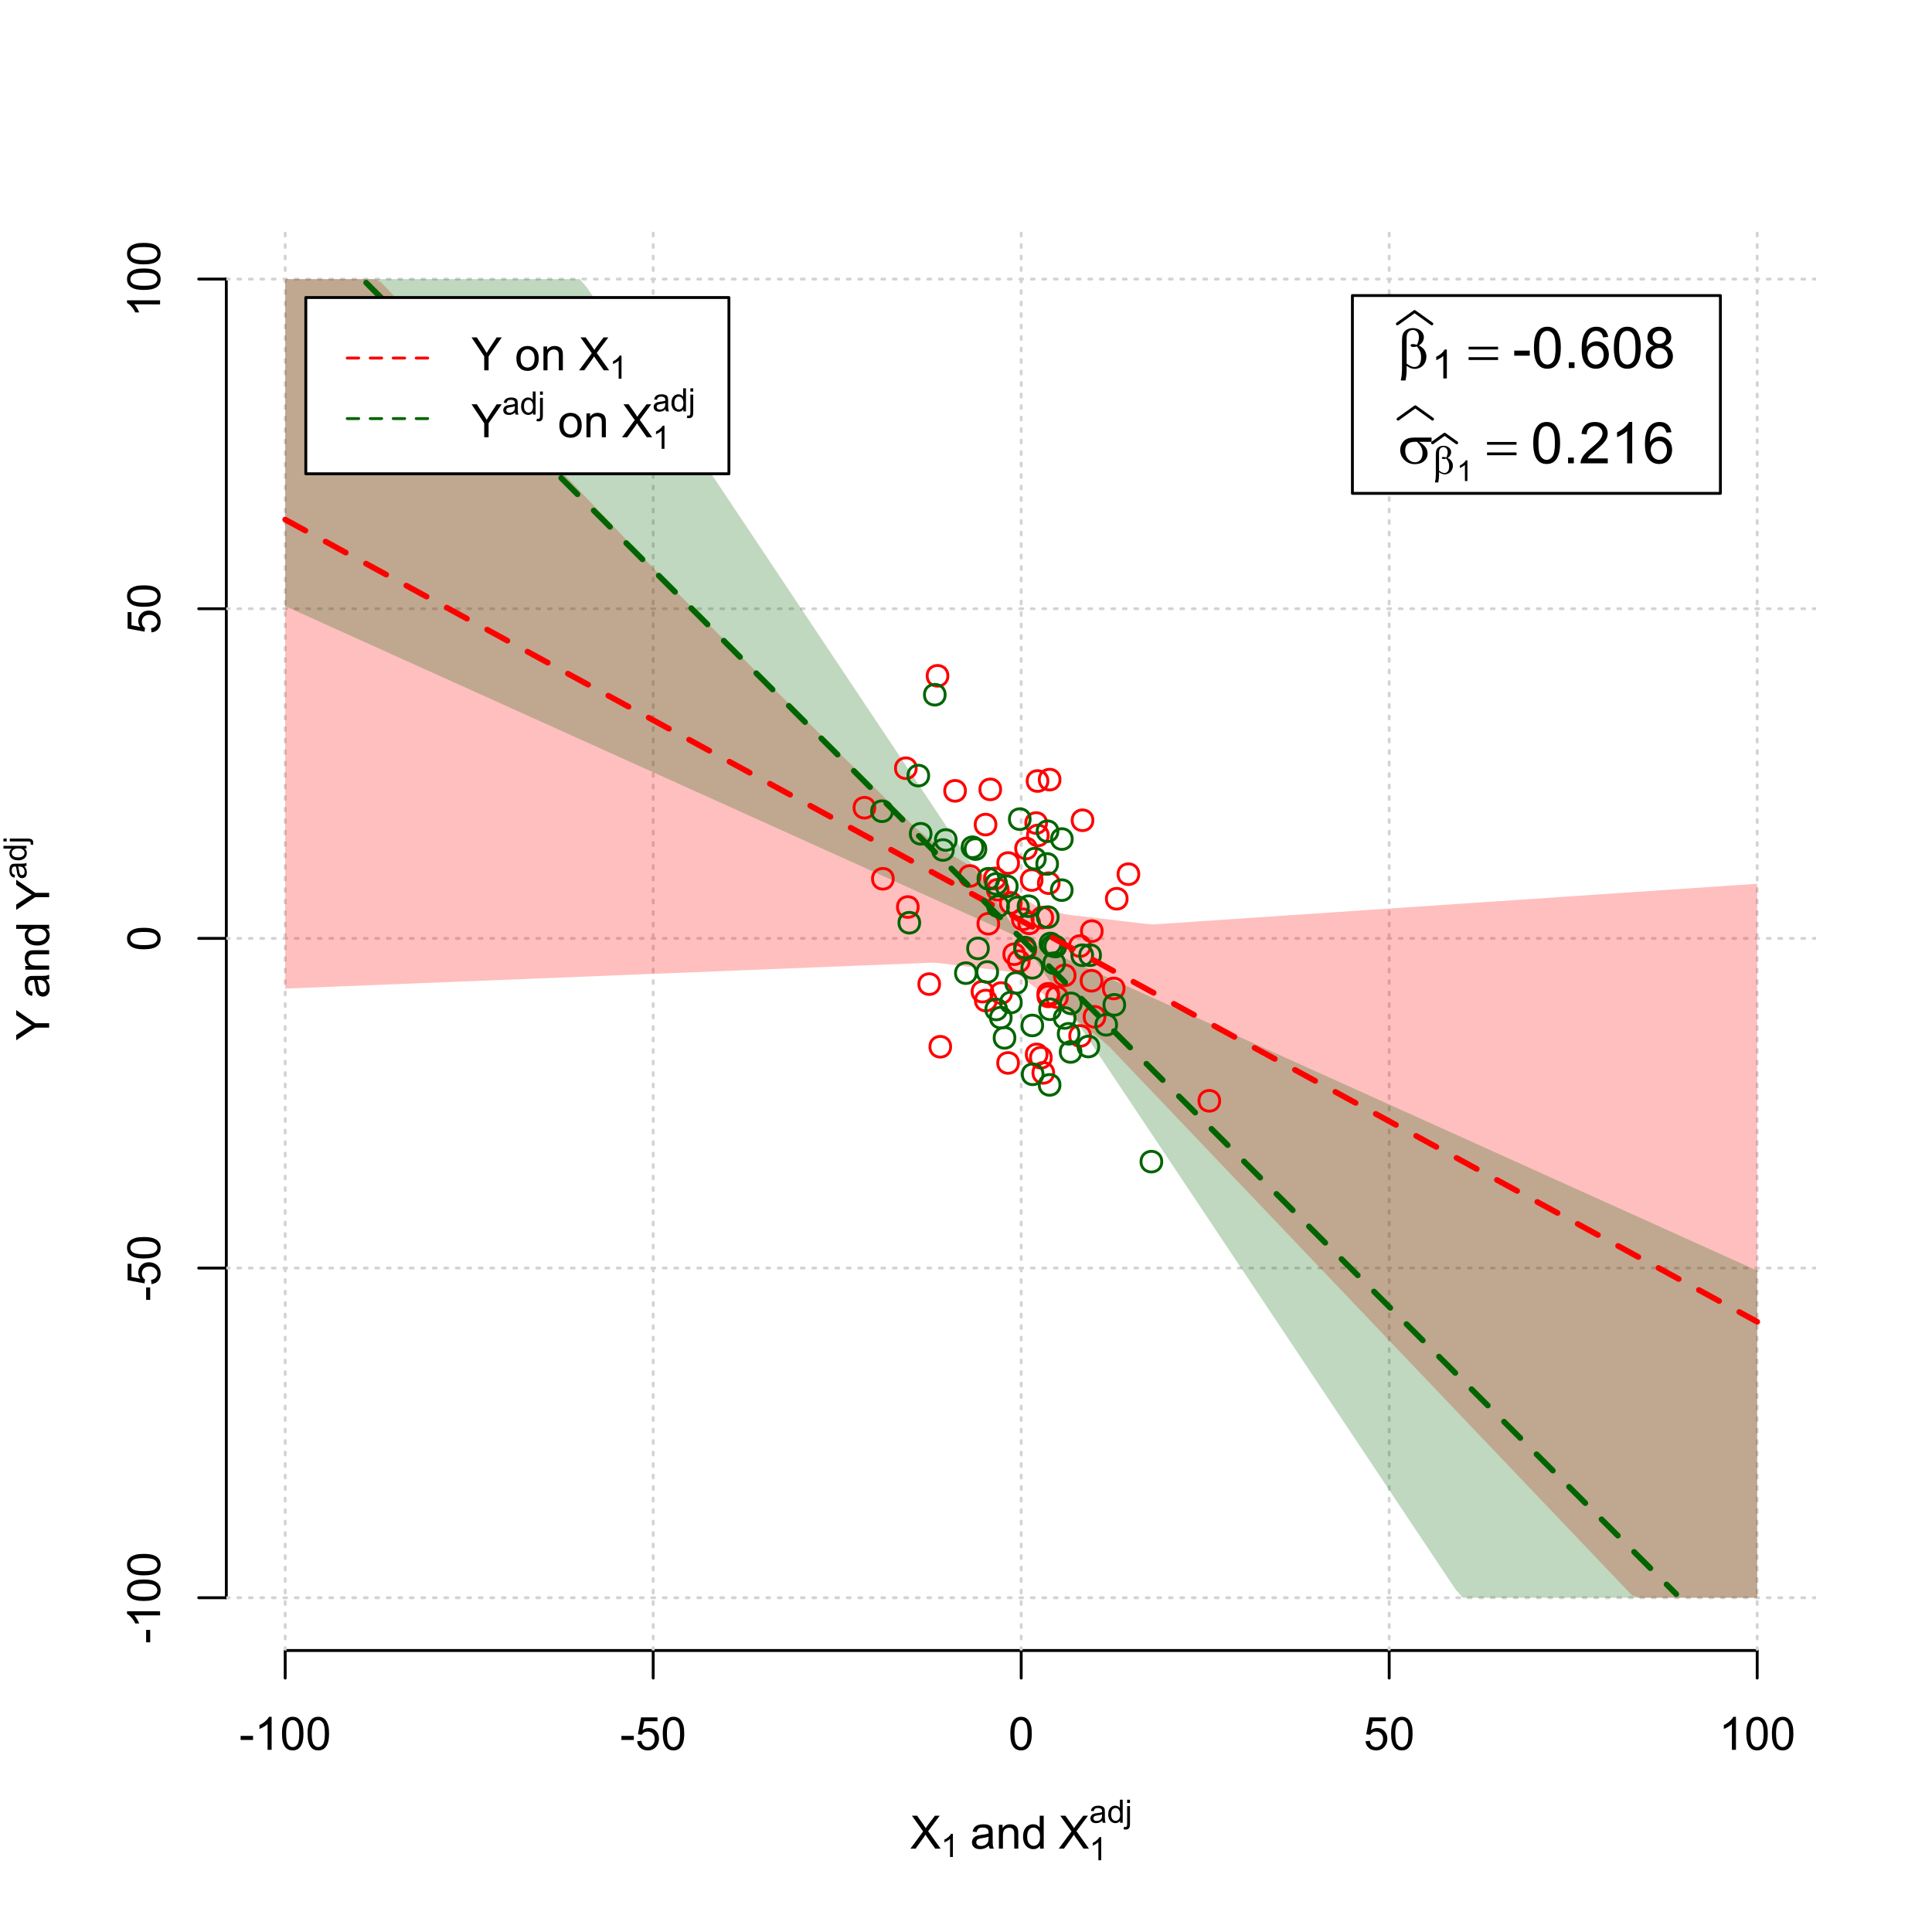 <?xml version="1.0" encoding="UTF-8"?>
<svg xmlns="http://www.w3.org/2000/svg" xmlns:xlink="http://www.w3.org/1999/xlink" width="504pt" height="504pt" viewBox="0 0 504 504" version="1.1">
<defs>
<g>
<symbol overflow="visible" id="glyph0-0">
<path style="stroke:none;" d="M 1.5 0 L 1.5 -7.5 L 7.5 -7.5 L 7.5 0 Z M 1.688 -0.188 L 7.312 -0.188 L 7.312 -7.312 L 1.688 -7.312 Z M 1.688 -0.188 "/>
</symbol>
<symbol overflow="visible" id="glyph0-1">
<path style="stroke:none;" d="M 0.055 0 L 3.375 -4.477 L 0.445 -8.59 L 1.797 -8.59 L 3.359 -6.387 C 3.68 -5.93 3.91 -5.578 4.047 -5.332 C 4.238 -5.645 4.465 -5.969 4.727 -6.312 L 6.457 -8.59 L 7.695 -8.59 L 4.676 -4.539 L 7.93 0 L 6.523 0 L 4.359 -3.062 C 4.238 -3.238 4.113 -3.43 3.984 -3.641 C 3.789 -3.324 3.652 -3.109 3.574 -2.992 L 1.418 0 Z M 0.055 0 "/>
</symbol>
<symbol overflow="visible" id="glyph0-2">
<path style="stroke:none;" d="M 4.852 -0.766 C 4.461 -0.434 4.082 -0.199 3.723 -0.062 C 3.355 0.074 2.969 0.141 2.562 0.141 C 1.875 0.141 1.352 -0.023 0.984 -0.359 C 0.617 -0.688 0.434 -1.117 0.434 -1.641 C 0.434 -1.945 0.5 -2.223 0.641 -2.473 C 0.777 -2.723 0.961 -2.926 1.188 -3.082 C 1.41 -3.234 1.664 -3.348 1.945 -3.43 C 2.152 -3.477 2.465 -3.531 2.883 -3.586 C 3.734 -3.688 4.359 -3.809 4.766 -3.949 C 4.766 -4.09 4.77 -4.18 4.77 -4.227 C 4.77 -4.648 4.668 -4.953 4.469 -5.133 C 4.199 -5.371 3.801 -5.488 3.27 -5.492 C 2.77 -5.488 2.402 -5.402 2.168 -5.23 C 1.934 -5.055 1.758 -4.746 1.648 -4.305 L 0.617 -4.445 C 0.707 -4.887 0.863 -5.242 1.078 -5.516 C 1.289 -5.781 1.598 -5.992 2.008 -6.141 C 2.41 -6.289 2.883 -6.363 3.422 -6.363 C 3.953 -6.363 4.383 -6.301 4.715 -6.176 C 5.047 -6.051 5.293 -5.891 5.449 -5.703 C 5.605 -5.512 5.715 -5.273 5.777 -4.984 C 5.809 -4.805 5.824 -4.48 5.828 -4.016 L 5.828 -2.609 C 5.824 -1.625 5.848 -1.004 5.895 -0.746 C 5.941 -0.484 6.031 -0.238 6.164 0 L 5.062 0 C 4.953 -0.219 4.883 -0.473 4.852 -0.766 Z M 4.766 -3.125 C 4.375 -2.965 3.801 -2.832 3.039 -2.727 C 2.605 -2.66 2.301 -2.59 2.121 -2.516 C 1.941 -2.434 1.801 -2.32 1.703 -2.172 C 1.605 -2.02 1.559 -1.852 1.559 -1.672 C 1.559 -1.387 1.664 -1.152 1.875 -0.969 C 2.086 -0.777 2.398 -0.684 2.812 -0.688 C 3.219 -0.684 3.578 -0.773 3.895 -0.953 C 4.211 -1.129 4.445 -1.371 4.594 -1.68 C 4.707 -1.918 4.762 -2.27 4.766 -2.734 Z M 4.766 -3.125 "/>
</symbol>
<symbol overflow="visible" id="glyph0-3">
<path style="stroke:none;" d="M 0.789 0 L 0.789 -6.223 L 1.742 -6.223 L 1.742 -5.336 C 2.195 -6.02 2.855 -6.363 3.719 -6.363 C 4.09 -6.363 4.434 -6.293 4.754 -6.16 C 5.066 -6.023 5.305 -5.848 5.461 -5.633 C 5.617 -5.41 5.727 -5.152 5.789 -4.852 C 5.828 -4.656 5.848 -4.312 5.848 -3.828 L 5.848 0 L 4.793 0 L 4.793 -3.785 C 4.793 -4.215 4.75 -4.535 4.668 -4.75 C 4.586 -4.961 4.441 -5.129 4.234 -5.258 C 4.023 -5.383 3.777 -5.449 3.5 -5.449 C 3.047 -5.449 2.66 -5.305 2.332 -5.02 C 2.004 -4.734 1.84 -4.195 1.844 -3.398 L 1.844 0 Z M 0.789 0 "/>
</symbol>
<symbol overflow="visible" id="glyph0-4">
<path style="stroke:none;" d="M 4.828 0 L 4.828 -0.785 C 4.43 -0.168 3.848 0.141 3.086 0.141 C 2.59 0.141 2.133 0.004 1.719 -0.27 C 1.297 -0.543 0.977 -0.922 0.75 -1.414 C 0.523 -1.898 0.41 -2.465 0.41 -3.105 C 0.41 -3.727 0.512 -4.289 0.719 -4.797 C 0.926 -5.301 1.238 -5.688 1.652 -5.957 C 2.066 -6.227 2.527 -6.363 3.039 -6.363 C 3.41 -6.363 3.746 -6.281 4.043 -6.125 C 4.336 -5.965 4.574 -5.762 4.758 -5.508 L 4.758 -8.59 L 5.805 -8.59 L 5.805 0 Z M 1.492 -3.105 C 1.488 -2.309 1.656 -1.711 1.996 -1.316 C 2.328 -0.922 2.727 -0.727 3.188 -0.727 C 3.648 -0.727 4.039 -0.914 4.359 -1.293 C 4.68 -1.668 4.84 -2.242 4.844 -3.016 C 4.84 -3.867 4.676 -4.492 4.352 -4.895 C 4.02 -5.289 3.617 -5.488 3.141 -5.492 C 2.672 -5.488 2.277 -5.297 1.965 -4.918 C 1.645 -4.531 1.488 -3.93 1.492 -3.105 Z M 1.492 -3.105 "/>
</symbol>
<symbol overflow="visible" id="glyph0-5">
<path style="stroke:none;" d="M 0.383 -2.578 L 0.383 -3.641 L 3.621 -3.641 L 3.621 -2.578 Z M 0.383 -2.578 "/>
</symbol>
<symbol overflow="visible" id="glyph0-6">
<path style="stroke:none;" d="M 4.469 0 L 3.414 0 L 3.414 -6.719 C 3.16 -6.477 2.828 -6.234 2.414 -5.996 C 2 -5.75 1.629 -5.57 1.305 -5.449 L 1.305 -6.469 C 1.895 -6.742 2.41 -7.078 2.852 -7.477 C 3.293 -7.871 3.605 -8.254 3.789 -8.625 L 4.469 -8.625 Z M 4.469 0 "/>
</symbol>
<symbol overflow="visible" id="glyph0-7">
<path style="stroke:none;" d="M 0.5 -4.234 C 0.496 -5.246 0.602 -6.062 0.812 -6.688 C 1.02 -7.305 1.328 -7.785 1.742 -8.121 C 2.148 -8.457 2.668 -8.625 3.297 -8.625 C 3.758 -8.625 4.164 -8.531 4.512 -8.348 C 4.855 -8.16 5.141 -7.891 5.371 -7.543 C 5.594 -7.191 5.773 -6.766 5.906 -6.266 C 6.035 -5.762 6.098 -5.086 6.102 -4.234 C 6.098 -3.227 5.996 -2.414 5.789 -1.797 C 5.578 -1.176 5.266 -0.695 4.859 -0.359 C 4.445 -0.02 3.926 0.145 3.297 0.148 C 2.465 0.145 1.816 -0.148 1.348 -0.742 C 0.781 -1.457 0.496 -2.621 0.5 -4.234 Z M 1.582 -4.234 C 1.582 -2.824 1.746 -1.887 2.074 -1.418 C 2.402 -0.949 2.809 -0.715 3.297 -0.719 C 3.777 -0.715 4.184 -0.949 4.52 -1.422 C 4.848 -1.887 5.016 -2.824 5.016 -4.234 C 5.016 -5.648 4.848 -6.59 4.52 -7.055 C 4.184 -7.516 3.773 -7.746 3.289 -7.75 C 2.801 -7.746 2.414 -7.543 2.125 -7.137 C 1.762 -6.613 1.582 -5.645 1.582 -4.234 Z M 1.582 -4.234 "/>
</symbol>
<symbol overflow="visible" id="glyph0-8">
<path style="stroke:none;" d="M 0.5 -2.25 L 1.605 -2.344 C 1.684 -1.805 1.871 -1.398 2.176 -1.125 C 2.473 -0.852 2.836 -0.715 3.258 -0.719 C 3.766 -0.715 4.195 -0.906 4.547 -1.293 C 4.898 -1.672 5.074 -2.18 5.074 -2.82 C 5.074 -3.414 4.902 -3.891 4.566 -4.242 C 4.227 -4.59 3.785 -4.762 3.242 -4.766 C 2.898 -4.762 2.594 -4.684 2.32 -4.531 C 2.047 -4.375 1.832 -4.176 1.676 -3.93 L 0.688 -4.062 L 1.516 -8.473 L 5.789 -8.473 L 5.789 -7.465 L 2.359 -7.465 L 1.898 -5.156 C 2.414 -5.516 2.953 -5.695 3.523 -5.695 C 4.27 -5.695 4.902 -5.434 5.422 -4.914 C 5.934 -4.395 6.191 -3.727 6.195 -2.914 C 6.191 -2.133 5.965 -1.461 5.516 -0.898 C 4.961 -0.199 4.211 0.145 3.258 0.148 C 2.477 0.145 1.836 -0.07 1.344 -0.508 C 0.844 -0.941 0.562 -1.523 0.5 -2.25 Z M 0.5 -2.25 "/>
</symbol>
<symbol overflow="visible" id="glyph0-9">
<path style="stroke:none;" d="M 3.344 0 L 3.344 -3.641 L 0.035 -8.59 L 1.418 -8.59 L 3.109 -6 C 3.418 -5.516 3.711 -5.031 3.984 -4.547 C 4.242 -4.992 4.555 -5.496 4.922 -6.062 L 6.586 -8.59 L 7.91 -8.59 L 4.484 -3.641 L 4.484 0 Z M 3.344 0 "/>
</symbol>
<symbol overflow="visible" id="glyph0-10">
<path style="stroke:none;" d=""/>
</symbol>
<symbol overflow="visible" id="glyph0-11">
<path style="stroke:none;" d="M 0.398 -3.109 C 0.398 -4.262 0.719 -5.117 1.359 -5.672 C 1.895 -6.133 2.547 -6.363 3.316 -6.363 C 4.172 -6.363 4.871 -6.082 5.414 -5.52 C 5.953 -4.957 6.223 -4.184 6.227 -3.199 C 6.223 -2.398 6.102 -1.766 5.867 -1.309 C 5.625 -0.848 5.277 -0.492 4.82 -0.238 C 4.359 0.016 3.859 0.141 3.316 0.141 C 2.441 0.141 1.734 -0.137 1.203 -0.695 C 0.664 -1.254 0.398 -2.059 0.398 -3.109 Z M 1.484 -3.109 C 1.48 -2.309 1.656 -1.711 2.004 -1.32 C 2.348 -0.922 2.785 -0.727 3.316 -0.727 C 3.84 -0.727 4.273 -0.926 4.621 -1.324 C 4.969 -1.723 5.145 -2.328 5.145 -3.148 C 5.145 -3.914 4.969 -4.496 4.617 -4.895 C 4.266 -5.289 3.832 -5.488 3.316 -5.492 C 2.785 -5.488 2.348 -5.293 2.004 -4.898 C 1.656 -4.5 1.48 -3.902 1.484 -3.109 Z M 1.484 -3.109 "/>
</symbol>
<symbol overflow="visible" id="glyph1-0">
<path style="stroke:none;" d="M 1.051 0 L 1.051 -5.25 L 5.25 -5.25 L 5.25 0 Z M 1.18 -0.133 L 5.117 -0.133 L 5.117 -5.117 L 1.18 -5.117 Z M 1.18 -0.133 "/>
</symbol>
<symbol overflow="visible" id="glyph1-1">
<path style="stroke:none;" d="M 3.129 0 L 2.391 0 L 2.391 -4.703 C 2.211 -4.531 1.977 -4.363 1.691 -4.195 C 1.398 -4.023 1.141 -3.895 0.914 -3.812 L 0.914 -4.527 C 1.328 -4.719 1.688 -4.953 1.996 -5.234 C 2.305 -5.508 2.523 -5.777 2.652 -6.039 L 3.129 -6.039 Z M 3.129 0 "/>
</symbol>
<symbol overflow="visible" id="glyph1-2">
<path style="stroke:none;" d="M 3.395 -0.539 C 3.117 -0.305 2.855 -0.137 2.605 -0.043 C 2.352 0.051 2.082 0.094 1.793 0.098 C 1.312 0.094 0.941 -0.02 0.688 -0.25 C 0.43 -0.48 0.305 -0.781 0.305 -1.148 C 0.305 -1.359 0.352 -1.551 0.449 -1.73 C 0.543 -1.902 0.668 -2.047 0.828 -2.156 C 0.984 -2.262 1.164 -2.34 1.363 -2.398 C 1.504 -2.434 1.723 -2.473 2.02 -2.512 C 2.609 -2.578 3.047 -2.664 3.336 -2.766 C 3.336 -2.867 3.34 -2.93 3.34 -2.957 C 3.34 -3.258 3.27 -3.469 3.129 -3.594 C 2.941 -3.758 2.66 -3.844 2.289 -3.844 C 1.941 -3.844 1.684 -3.781 1.52 -3.66 C 1.348 -3.535 1.227 -3.32 1.152 -3.016 L 0.43 -3.113 C 0.492 -3.418 0.602 -3.668 0.754 -3.863 C 0.902 -4.051 1.121 -4.199 1.406 -4.301 C 1.688 -4.402 2.016 -4.453 2.395 -4.453 C 2.766 -4.453 3.066 -4.406 3.301 -4.32 C 3.527 -4.23 3.699 -4.121 3.812 -3.992 C 3.918 -3.855 3.996 -3.691 4.043 -3.492 C 4.066 -3.363 4.078 -3.133 4.082 -2.809 L 4.082 -1.824 C 4.078 -1.137 4.094 -0.703 4.129 -0.523 C 4.156 -0.336 4.219 -0.164 4.316 0 L 3.543 0 C 3.465 -0.152 3.414 -0.332 3.395 -0.539 Z M 3.336 -2.188 C 3.062 -2.074 2.66 -1.98 2.129 -1.906 C 1.82 -1.859 1.605 -1.812 1.484 -1.758 C 1.355 -1.703 1.258 -1.621 1.191 -1.52 C 1.121 -1.41 1.09 -1.293 1.09 -1.168 C 1.09 -0.969 1.164 -0.805 1.312 -0.676 C 1.461 -0.543 1.68 -0.48 1.969 -0.48 C 2.25 -0.48 2.5 -0.539 2.727 -0.664 C 2.945 -0.785 3.109 -0.957 3.215 -1.176 C 3.293 -1.34 3.332 -1.586 3.336 -1.914 Z M 3.336 -2.188 "/>
</symbol>
<symbol overflow="visible" id="glyph1-3">
<path style="stroke:none;" d="M 3.379 0 L 3.379 -0.551 C 3.102 -0.121 2.695 0.094 2.16 0.098 C 1.812 0.094 1.492 0 1.203 -0.188 C 0.906 -0.379 0.68 -0.645 0.523 -0.988 C 0.359 -1.328 0.281 -1.723 0.285 -2.172 C 0.281 -2.605 0.355 -3 0.504 -3.355 C 0.648 -3.707 0.863 -3.977 1.156 -4.168 C 1.441 -4.355 1.766 -4.453 2.129 -4.453 C 2.387 -4.453 2.621 -4.395 2.828 -4.285 C 3.031 -4.172 3.199 -4.031 3.332 -3.855 L 3.332 -6.012 L 4.066 -6.012 L 4.066 0 Z M 1.047 -2.172 C 1.043 -1.613 1.16 -1.195 1.398 -0.922 C 1.629 -0.641 1.906 -0.504 2.23 -0.508 C 2.551 -0.504 2.824 -0.637 3.051 -0.902 C 3.273 -1.168 3.387 -1.57 3.391 -2.113 C 3.387 -2.707 3.273 -3.145 3.047 -3.426 C 2.816 -3.703 2.531 -3.844 2.199 -3.844 C 1.867 -3.844 1.594 -3.707 1.375 -3.441 C 1.152 -3.168 1.043 -2.746 1.047 -2.172 Z M 1.047 -2.172 "/>
</symbol>
<symbol overflow="visible" id="glyph1-4">
<path style="stroke:none;" d="M 0.551 -5.156 L 0.551 -6.012 L 1.289 -6.012 L 1.289 -5.156 Z M -0.387 1.691 L -0.246 1.062 C -0.098 1.098 0.016 1.117 0.102 1.121 C 0.25 1.117 0.363 1.066 0.438 0.969 C 0.512 0.867 0.551 0.621 0.551 0.223 L 0.551 -4.355 L 1.289 -4.355 L 1.289 0.238 C 1.289 0.773 1.219 1.148 1.078 1.359 C 0.898 1.633 0.602 1.77 0.191 1.77 C -0.008 1.77 -0.199 1.742 -0.387 1.691 Z M -0.387 1.691 "/>
</symbol>
<symbol overflow="visible" id="glyph2-0">
<path style="stroke:none;" d="M 0.602 0 L 0.602 -7.5 L 6.602 -7.5 L 6.602 0 Z M 0.789 -0.188 L 6.414 -0.188 L 6.414 -7.312 L 0.789 -7.312 Z M 0.789 -0.188 "/>
</symbol>
<symbol overflow="visible" id="glyph2-1">
<path style="stroke:none;" d=""/>
</symbol>
<symbol overflow="visible" id="glyph3-0">
<path style="stroke:none;" d="M 0 -1.5 L -7.5 -1.5 L -7.5 -7.5 L 0 -7.5 Z M -0.188 -1.688 L -0.188 -7.312 L -7.312 -7.312 L -7.312 -1.688 Z M -0.188 -1.688 "/>
</symbol>
<symbol overflow="visible" id="glyph3-1">
<path style="stroke:none;" d="M 0 -3.344 L -3.641 -3.348 L -8.59 -0.035 L -8.59 -1.418 L -6 -3.113 C -5.516 -3.422 -5.031 -3.715 -4.547 -3.984 C -4.992 -4.242 -5.496 -4.555 -6.062 -4.922 L -8.59 -6.586 L -8.59 -7.91 L -3.637 -4.484 L 0 -4.484 Z M 0 -3.344 "/>
</symbol>
<symbol overflow="visible" id="glyph3-2">
<path style="stroke:none;" d="M -0.766 -4.852 C -0.434 -4.461 -0.199 -4.082 -0.062 -3.723 C 0.074 -3.355 0.141 -2.969 0.141 -2.562 C 0.141 -1.875 -0.023 -1.352 -0.359 -0.984 C -0.688 -0.617 -1.117 -0.434 -1.641 -0.434 C -1.945 -0.434 -2.223 -0.5 -2.473 -0.641 C -2.723 -0.777 -2.926 -0.961 -3.082 -1.188 C -3.234 -1.41 -3.348 -1.664 -3.43 -1.945 C -3.477 -2.152 -3.531 -2.465 -3.586 -2.883 C -3.688 -3.734 -3.809 -4.359 -3.949 -4.766 C -4.09 -4.766 -4.18 -4.77 -4.227 -4.77 C -4.648 -4.77 -4.953 -4.668 -5.133 -4.469 C -5.371 -4.199 -5.488 -3.801 -5.492 -3.27 C -5.488 -2.773 -5.402 -2.406 -5.23 -2.172 C -5.055 -1.934 -4.746 -1.758 -4.305 -1.648 L -4.445 -0.617 C -4.887 -0.707 -5.242 -0.863 -5.516 -1.078 C -5.781 -1.293 -5.992 -1.602 -6.141 -2.012 C -6.289 -2.414 -6.363 -2.887 -6.363 -3.422 C -6.363 -3.953 -6.301 -4.383 -6.176 -4.715 C -6.051 -5.047 -5.891 -5.293 -5.703 -5.449 C -5.512 -5.605 -5.273 -5.715 -4.984 -5.777 C -4.805 -5.809 -4.48 -5.824 -4.016 -5.828 L -2.605 -5.828 C -1.625 -5.824 -1.004 -5.848 -0.746 -5.895 C -0.48 -5.941 -0.234 -6.031 0 -6.164 L 0 -5.062 C -0.219 -4.953 -0.473 -4.883 -0.766 -4.852 Z M -3.121 -4.766 C -2.961 -4.375 -2.828 -3.801 -2.727 -3.039 C -2.66 -2.605 -2.59 -2.301 -2.516 -2.121 C -2.434 -1.941 -2.32 -1.801 -2.172 -1.703 C -2.02 -1.605 -1.852 -1.559 -1.672 -1.559 C -1.387 -1.559 -1.152 -1.664 -0.965 -1.875 C -0.773 -2.086 -0.68 -2.398 -0.684 -2.812 C -0.68 -3.219 -0.77 -3.578 -0.949 -3.895 C -1.129 -4.211 -1.371 -4.445 -1.68 -4.594 C -1.918 -4.707 -2.27 -4.762 -2.734 -4.766 Z M -3.121 -4.766 "/>
</symbol>
<symbol overflow="visible" id="glyph3-3">
<path style="stroke:none;" d="M 0 -0.789 L -6.223 -0.793 L -6.223 -1.742 L -5.336 -1.742 C -6.02 -2.195 -6.363 -2.855 -6.363 -3.723 C -6.363 -4.09 -6.293 -4.434 -6.16 -4.754 C -6.023 -5.066 -5.848 -5.305 -5.633 -5.461 C -5.41 -5.617 -5.152 -5.727 -4.852 -5.789 C -4.656 -5.828 -4.312 -5.848 -3.824 -5.848 L 0 -5.848 L 0 -4.793 L -3.785 -4.793 C -4.215 -4.793 -4.535 -4.75 -4.75 -4.668 C -4.961 -4.586 -5.129 -4.441 -5.258 -4.234 C -5.383 -4.023 -5.449 -3.777 -5.449 -3.5 C -5.449 -3.047 -5.305 -2.66 -5.02 -2.336 C -4.734 -2.008 -4.195 -1.844 -3.398 -1.848 L 0 -1.844 Z M 0 -0.789 "/>
</symbol>
<symbol overflow="visible" id="glyph3-4">
<path style="stroke:none;" d="M 0 -4.828 L -0.785 -4.828 C -0.168 -4.43 0.141 -3.848 0.141 -3.086 C 0.141 -2.59 0.004 -2.133 -0.27 -1.719 C -0.543 -1.297 -0.922 -0.977 -1.414 -0.75 C -1.898 -0.523 -2.465 -0.41 -3.105 -0.41 C -3.727 -0.41 -4.289 -0.512 -4.797 -0.719 C -5.301 -0.926 -5.688 -1.238 -5.957 -1.652 C -6.227 -2.066 -6.363 -2.527 -6.363 -3.043 C -6.363 -3.414 -6.281 -3.75 -6.125 -4.043 C -5.965 -4.336 -5.762 -4.574 -5.508 -4.758 L -8.59 -4.758 L -8.59 -5.809 L 0 -5.805 Z M -3.105 -1.496 C -2.309 -1.492 -1.711 -1.66 -1.316 -1.996 C -0.922 -2.328 -0.727 -2.727 -0.727 -3.188 C -0.727 -3.648 -0.914 -4.039 -1.289 -4.359 C -1.664 -4.68 -2.238 -4.84 -3.016 -4.844 C -3.867 -4.84 -4.492 -4.676 -4.895 -4.352 C -5.289 -4.023 -5.488 -3.621 -5.492 -3.141 C -5.488 -2.672 -5.297 -2.277 -4.918 -1.965 C -4.531 -1.648 -3.93 -1.492 -3.105 -1.496 Z M -3.105 -1.496 "/>
</symbol>
<symbol overflow="visible" id="glyph3-5">
<path style="stroke:none;" d="M -2.578 -0.383 L -3.641 -0.383 L -3.641 -3.621 L -2.578 -3.621 Z M -2.578 -0.383 "/>
</symbol>
<symbol overflow="visible" id="glyph3-6">
<path style="stroke:none;" d="M 0 -4.469 L 0 -3.414 L -6.719 -3.418 C -6.477 -3.16 -6.234 -2.828 -5.996 -2.418 C -5.75 -2.004 -5.57 -1.633 -5.449 -1.309 L -6.469 -1.309 C -6.742 -1.895 -7.078 -2.41 -7.477 -2.852 C -7.871 -3.293 -8.254 -3.605 -8.625 -3.793 L -8.625 -4.473 Z M 0 -4.469 "/>
</symbol>
<symbol overflow="visible" id="glyph3-7">
<path style="stroke:none;" d="M -4.234 -0.5 C -5.246 -0.496 -6.062 -0.602 -6.688 -0.812 C -7.305 -1.02 -7.785 -1.328 -8.121 -1.742 C -8.457 -2.152 -8.625 -2.672 -8.625 -3.301 C -8.625 -3.758 -8.531 -4.164 -8.348 -4.512 C -8.16 -4.859 -7.891 -5.145 -7.543 -5.371 C -7.191 -5.594 -6.766 -5.773 -6.266 -5.906 C -5.762 -6.035 -5.086 -6.098 -4.234 -6.102 C -3.223 -6.098 -2.41 -5.996 -1.793 -5.789 C -1.176 -5.578 -0.695 -5.266 -0.359 -4.859 C -0.02 -4.445 0.145 -3.926 0.148 -3.297 C 0.145 -2.465 -0.148 -1.816 -0.742 -1.348 C -1.457 -0.781 -2.621 -0.496 -4.234 -0.5 Z M -4.234 -1.582 C -2.824 -1.582 -1.887 -1.746 -1.418 -2.074 C -0.949 -2.402 -0.715 -2.809 -0.719 -3.297 C -0.715 -3.777 -0.949 -4.184 -1.422 -4.52 C -1.887 -4.848 -2.824 -5.016 -4.234 -5.016 C -5.648 -5.016 -6.59 -4.848 -7.055 -4.52 C -7.516 -4.188 -7.746 -3.777 -7.75 -3.289 C -7.746 -2.801 -7.543 -2.414 -7.137 -2.129 C -6.613 -1.762 -5.645 -1.582 -4.234 -1.582 Z M -4.234 -1.582 "/>
</symbol>
<symbol overflow="visible" id="glyph3-8">
<path style="stroke:none;" d="M -2.25 -0.5 L -2.344 -1.605 C -1.805 -1.684 -1.398 -1.871 -1.125 -2.176 C -0.852 -2.473 -0.715 -2.836 -0.719 -3.258 C -0.715 -3.766 -0.906 -4.195 -1.293 -4.547 C -1.672 -4.898 -2.18 -5.074 -2.816 -5.074 C -3.414 -5.074 -3.891 -4.902 -4.242 -4.566 C -4.59 -4.227 -4.762 -3.785 -4.766 -3.242 C -4.762 -2.898 -4.684 -2.594 -4.531 -2.32 C -4.375 -2.047 -4.176 -1.832 -3.93 -1.676 L -4.062 -0.688 L -8.473 -1.52 L -8.473 -5.789 L -7.465 -5.789 L -7.465 -2.363 L -5.156 -1.898 C -5.516 -2.414 -5.695 -2.953 -5.695 -3.523 C -5.695 -4.27 -5.434 -4.902 -4.914 -5.422 C -4.395 -5.934 -3.727 -6.191 -2.91 -6.195 C -2.133 -6.191 -1.461 -5.965 -0.895 -5.516 C -0.199 -4.961 0.145 -4.211 0.148 -3.258 C 0.145 -2.477 -0.07 -1.836 -0.508 -1.344 C -0.941 -0.848 -1.523 -0.566 -2.25 -0.5 Z M -2.25 -0.5 "/>
</symbol>
<symbol overflow="visible" id="glyph4-0">
<path style="stroke:none;" d="M 0 -0.602 L -7.5 -0.605 L -7.5 -6.605 L 0 -6.602 Z M -0.188 -0.789 L -0.188 -6.414 L -7.312 -6.418 L -7.312 -0.793 Z M -0.188 -0.789 "/>
</symbol>
<symbol overflow="visible" id="glyph4-1">
<path style="stroke:none;" d=""/>
</symbol>
<symbol overflow="visible" id="glyph5-0">
<path style="stroke:none;" d="M 0 -1.051 L -5.25 -1.051 L -5.25 -5.25 L 0 -5.25 Z M -0.133 -1.18 L -0.133 -5.117 L -5.117 -5.117 L -5.117 -1.18 Z M -0.133 -1.18 "/>
</symbol>
<symbol overflow="visible" id="glyph5-1">
<path style="stroke:none;" d="M -0.539 -3.395 C -0.305 -3.117 -0.137 -2.855 -0.043 -2.605 C 0.051 -2.352 0.094 -2.082 0.098 -1.793 C 0.094 -1.312 -0.02 -0.941 -0.25 -0.688 C -0.48 -0.43 -0.781 -0.305 -1.148 -0.305 C -1.359 -0.305 -1.551 -0.352 -1.73 -0.449 C -1.902 -0.543 -2.047 -0.668 -2.156 -0.828 C -2.262 -0.984 -2.34 -1.164 -2.398 -1.363 C -2.434 -1.504 -2.473 -1.723 -2.512 -2.02 C -2.578 -2.609 -2.664 -3.047 -2.766 -3.336 C -2.867 -3.336 -2.93 -3.34 -2.957 -3.34 C -3.258 -3.34 -3.469 -3.27 -3.594 -3.129 C -3.758 -2.941 -3.844 -2.66 -3.844 -2.289 C -3.844 -1.941 -3.781 -1.684 -3.66 -1.52 C -3.535 -1.352 -3.32 -1.23 -3.016 -1.152 L -3.113 -0.43 C -3.418 -0.492 -3.668 -0.602 -3.863 -0.754 C -4.051 -0.902 -4.199 -1.121 -4.301 -1.406 C -4.402 -1.688 -4.453 -2.016 -4.453 -2.395 C -4.453 -2.766 -4.406 -3.066 -4.32 -3.301 C -4.23 -3.527 -4.121 -3.699 -3.992 -3.812 C -3.855 -3.918 -3.691 -3.996 -3.492 -4.043 C -3.363 -4.066 -3.133 -4.078 -2.809 -4.082 L -1.824 -4.082 C -1.137 -4.078 -0.703 -4.094 -0.523 -4.129 C -0.336 -4.156 -0.164 -4.219 0 -4.316 L 0 -3.543 C -0.152 -3.465 -0.332 -3.414 -0.539 -3.395 Z M -2.188 -3.336 C -2.074 -3.062 -1.98 -2.66 -1.906 -2.129 C -1.859 -1.82 -1.812 -1.605 -1.758 -1.484 C -1.703 -1.355 -1.621 -1.258 -1.52 -1.191 C -1.41 -1.121 -1.293 -1.09 -1.168 -1.09 C -0.969 -1.09 -0.805 -1.164 -0.676 -1.312 C -0.543 -1.461 -0.48 -1.68 -0.48 -1.969 C -0.48 -2.25 -0.539 -2.5 -0.664 -2.727 C -0.785 -2.945 -0.957 -3.109 -1.176 -3.215 C -1.34 -3.293 -1.586 -3.332 -1.914 -3.336 Z M -2.188 -3.336 "/>
</symbol>
<symbol overflow="visible" id="glyph5-2">
<path style="stroke:none;" d="M 0 -3.379 L -0.551 -3.379 C -0.121 -3.102 0.094 -2.695 0.098 -2.16 C 0.094 -1.812 0 -1.492 -0.188 -1.203 C -0.379 -0.906 -0.645 -0.684 -0.988 -0.527 C -1.328 -0.367 -1.723 -0.285 -2.172 -0.289 C -2.605 -0.285 -3 -0.359 -3.355 -0.504 C -3.707 -0.648 -3.977 -0.863 -4.168 -1.156 C -4.355 -1.441 -4.453 -1.766 -4.453 -2.129 C -4.453 -2.387 -4.395 -2.621 -4.285 -2.828 C -4.172 -3.031 -4.031 -3.199 -3.855 -3.332 L -6.012 -3.332 L -6.012 -4.066 L 0 -4.066 Z M -2.172 -1.047 C -1.613 -1.043 -1.195 -1.16 -0.922 -1.398 C -0.641 -1.629 -0.504 -1.906 -0.508 -2.23 C -0.504 -2.551 -0.637 -2.824 -0.902 -3.051 C -1.168 -3.273 -1.57 -3.387 -2.113 -3.391 C -2.707 -3.387 -3.145 -3.273 -3.426 -3.047 C -3.703 -2.816 -3.844 -2.531 -3.844 -2.199 C -3.844 -1.867 -3.707 -1.594 -3.441 -1.375 C -3.168 -1.152 -2.746 -1.043 -2.172 -1.047 Z M -2.172 -1.047 "/>
</symbol>
<symbol overflow="visible" id="glyph5-3">
<path style="stroke:none;" d="M -5.156 -0.551 L -6.012 -0.551 L -6.012 -1.289 L -5.156 -1.289 Z M 1.691 0.387 L 1.062 0.246 C 1.098 0.098 1.117 -0.016 1.121 -0.102 C 1.117 -0.25 1.066 -0.363 0.969 -0.438 C 0.867 -0.512 0.621 -0.551 0.223 -0.551 L -4.355 -0.551 L -4.355 -1.289 L 0.238 -1.289 C 0.773 -1.289 1.148 -1.219 1.359 -1.078 C 1.633 -0.898 1.77 -0.602 1.77 -0.191 C 1.77 0.008 1.742 0.199 1.691 0.387 Z M 1.691 0.387 "/>
</symbol>
<symbol overflow="visible" id="glyph6-0">
<path style="stroke:none;" d="M 0.754 0 L 0.754 -9.375 L 8.254 -9.375 L 8.254 0 Z M 0.988 -0.234 L 8.02 -0.234 L 8.02 -9.141 L 0.988 -9.141 Z M 0.988 -0.234 "/>
</symbol>
<symbol overflow="visible" id="glyph6-1">
<path style="stroke:none;" d="M 2.418 -0.57 L 2.418 0.668 C 2.414 1.457 2.316 2.312 2.125 3.238 L 0.887 3.238 C 1.016 2.629 1.094 2.215 1.121 2 C 1.18 1.312 1.211 0.812 1.215 0.5 L 1.215 -6.988 C 1.211 -7.859 1.297 -8.508 1.473 -8.93 C 1.645 -9.352 1.957 -9.703 2.41 -9.988 C 2.859 -10.27 3.402 -10.41 4.035 -10.414 C 4.906 -10.41 5.605 -10.176 6.129 -9.711 C 6.652 -9.238 6.914 -8.684 6.914 -8.043 C 6.914 -7.625 6.805 -7.23 6.594 -6.855 C 6.379 -6.48 6.051 -6.156 5.609 -5.891 C 6.914 -5.262 7.57 -4.289 7.574 -2.973 C 7.57 -2.383 7.434 -1.836 7.164 -1.332 C 6.887 -0.82 6.512 -0.434 6.035 -0.172 C 5.555 0.094 5.059 0.223 4.555 0.227 C 4.227 0.223 3.906 0.168 3.586 0.059 C 3.266 -0.051 2.875 -0.258 2.418 -0.57 Z M 2.418 -1.148 C 2.891 -0.816 3.305 -0.578 3.656 -0.434 C 3.918 -0.324 4.18 -0.27 4.445 -0.27 C 4.938 -0.27 5.352 -0.473 5.688 -0.879 C 6.02 -1.285 6.188 -1.93 6.188 -2.82 C 6.188 -3.375 6.105 -3.863 5.949 -4.281 C 5.785 -4.695 5.508 -5.152 5.113 -5.656 C 4.773 -5.539 4.484 -5.484 4.242 -5.484 C 3.945 -5.484 3.738 -5.527 3.621 -5.617 C 3.5 -5.703 3.438 -5.797 3.441 -5.902 C 3.438 -5.992 3.484 -6.078 3.578 -6.152 C 3.668 -6.223 3.816 -6.258 4.027 -6.262 C 4.262 -6.258 4.625 -6.195 5.113 -6.07 C 5.453 -6.75 5.625 -7.391 5.625 -8 C 5.625 -8.609 5.473 -9.086 5.172 -9.426 C 4.867 -9.758 4.492 -9.926 4.043 -9.93 C 3.477 -9.926 3.035 -9.688 2.727 -9.215 C 2.516 -8.895 2.414 -8.383 2.418 -7.684 Z M 2.418 -1.148 "/>
</symbol>
<symbol overflow="visible" id="glyph6-2">
<path style="stroke:none;" d="M 0.27 -5.559 L 7.961 -5.559 L 7.961 -4.848 L 0.27 -4.848 Z M 0.27 -2.828 L 7.961 -2.828 L 7.961 -2.102 L 0.27 -2.102 Z M 0.27 -2.828 "/>
</symbol>
<symbol overflow="visible" id="glyph6-3">
<path style="stroke:none;" d="M 8.746 -5.602 L 5.465 -5.602 C 6.199 -5.191 6.758 -4.734 7.141 -4.238 C 7.52 -3.738 7.711 -3.164 7.711 -2.512 C 7.711 -1.758 7.406 -1.113 6.801 -0.578 C 6.195 -0.043 5.387 0.223 4.371 0.227 C 3.301 0.223 2.398 -0.137 1.668 -0.863 C 0.934 -1.59 0.566 -2.469 0.57 -3.5 C 0.566 -4.117 0.723 -4.68 1.031 -5.184 C 1.336 -5.688 1.723 -6.066 2.199 -6.324 C 2.668 -6.578 3.391 -6.707 4.367 -6.711 L 8.746 -6.711 Z M 4.914 -5.602 C 4.707 -5.605 4.551 -5.605 4.445 -5.609 C 3.566 -5.605 2.918 -5.41 2.5 -5.023 C 2.074 -4.629 1.863 -4.078 1.867 -3.367 C 1.863 -2.434 2.113 -1.684 2.621 -1.117 C 3.121 -0.551 3.719 -0.27 4.41 -0.27 C 4.984 -0.27 5.457 -0.473 5.828 -0.887 C 6.199 -1.297 6.387 -1.895 6.387 -2.672 C 6.387 -3.797 5.895 -4.773 4.914 -5.602 Z M 4.914 -5.602 "/>
</symbol>
<symbol overflow="visible" id="glyph7-0">
<path style="stroke:none;" d="M 1.312 0 L 1.312 -6.562 L 6.562 -6.562 L 6.562 0 Z M 1.477 -0.164 L 6.398 -0.164 L 6.398 -6.398 L 1.477 -6.398 Z M 1.477 -0.164 "/>
</symbol>
<symbol overflow="visible" id="glyph7-1">
<path style="stroke:none;" d="M 3.91 0 L 2.988 0 L 2.988 -5.879 C 2.766 -5.664 2.473 -5.453 2.113 -5.242 C 1.75 -5.027 1.426 -4.871 1.145 -4.77 L 1.145 -5.66 C 1.656 -5.902 2.109 -6.195 2.496 -6.539 C 2.883 -6.883 3.156 -7.219 3.316 -7.547 L 3.91 -7.547 Z M 3.91 0 "/>
</symbol>
<symbol overflow="visible" id="glyph8-0">
<path style="stroke:none;" d="M 1.875 0 L 1.875 -9.375 L 9.375 -9.375 L 9.375 0 Z M 2.109 -0.234 L 9.141 -0.234 L 9.141 -9.141 L 2.109 -9.141 Z M 2.109 -0.234 "/>
</symbol>
<symbol overflow="visible" id="glyph8-1">
<path style="stroke:none;" d="M 0.477 -3.223 L 0.477 -4.547 L 4.527 -4.547 L 4.527 -3.223 Z M 0.477 -3.223 "/>
</symbol>
<symbol overflow="visible" id="glyph8-2">
<path style="stroke:none;" d="M 0.621 -5.297 C 0.621 -6.562 0.75 -7.582 1.012 -8.359 C 1.273 -9.133 1.664 -9.73 2.18 -10.152 C 2.695 -10.57 3.344 -10.781 4.125 -10.781 C 4.699 -10.781 5.203 -10.664 5.641 -10.434 C 6.074 -10.199 6.434 -9.863 6.715 -9.43 C 6.996 -8.988 7.219 -8.457 7.383 -7.832 C 7.543 -7.203 7.621 -6.359 7.625 -5.297 C 7.621 -4.035 7.492 -3.016 7.234 -2.246 C 6.973 -1.469 6.586 -0.871 6.074 -0.449 C 5.559 -0.027 4.91 0.18 4.125 0.184 C 3.086 0.18 2.27 -0.188 1.684 -0.93 C 0.973 -1.82 0.621 -3.277 0.621 -5.297 Z M 1.977 -5.297 C 1.973 -3.531 2.18 -2.355 2.594 -1.777 C 3.004 -1.191 3.516 -0.902 4.125 -0.902 C 4.727 -0.902 5.234 -1.195 5.648 -1.781 C 6.062 -2.367 6.27 -3.539 6.27 -5.297 C 6.27 -7.062 6.062 -8.234 5.648 -8.816 C 5.234 -9.398 4.719 -9.691 4.109 -9.691 C 3.5 -9.691 3.02 -9.434 2.66 -8.922 C 2.203 -8.262 1.973 -7.055 1.977 -5.297 Z M 1.977 -5.297 "/>
</symbol>
<symbol overflow="visible" id="glyph8-3">
<path style="stroke:none;" d="M 1.363 0 L 1.363 -1.5 L 2.863 -1.5 L 2.863 0 Z M 1.363 0 "/>
</symbol>
<symbol overflow="visible" id="glyph8-4">
<path style="stroke:none;" d="M 7.465 -8.109 L 6.152 -8.004 C 6.035 -8.52 5.867 -8.895 5.656 -9.133 C 5.297 -9.504 4.859 -9.691 4.336 -9.695 C 3.914 -9.691 3.543 -9.574 3.23 -9.344 C 2.812 -9.039 2.488 -8.598 2.25 -8.02 C 2.008 -7.438 1.883 -6.609 1.875 -5.539 C 2.191 -6.016 2.578 -6.375 3.039 -6.613 C 3.496 -6.844 3.977 -6.961 4.484 -6.965 C 5.359 -6.961 6.109 -6.637 6.727 -5.992 C 7.344 -5.344 7.652 -4.508 7.652 -3.484 C 7.652 -2.809 7.504 -2.184 7.215 -1.605 C 6.922 -1.027 6.523 -0.582 6.02 -0.277 C 5.508 0.031 4.934 0.18 4.293 0.184 C 3.191 0.18 2.293 -0.219 1.602 -1.027 C 0.906 -1.832 0.562 -3.164 0.562 -5.023 C 0.562 -7.094 0.945 -8.605 1.715 -9.551 C 2.383 -10.371 3.285 -10.781 4.418 -10.781 C 5.262 -10.781 5.953 -10.543 6.492 -10.07 C 7.031 -9.594 7.355 -8.941 7.465 -8.109 Z M 2.078 -3.48 C 2.074 -3.023 2.172 -2.586 2.367 -2.176 C 2.562 -1.758 2.832 -1.441 3.18 -1.227 C 3.523 -1.008 3.887 -0.902 4.27 -0.902 C 4.824 -0.902 5.301 -1.125 5.703 -1.574 C 6.102 -2.023 6.305 -2.633 6.305 -3.406 C 6.305 -4.145 6.105 -4.73 5.711 -5.16 C 5.316 -5.586 4.82 -5.801 4.219 -5.801 C 3.621 -5.801 3.113 -5.586 2.699 -5.16 C 2.281 -4.73 2.074 -4.172 2.078 -3.48 Z M 2.078 -3.48 "/>
</symbol>
<symbol overflow="visible" id="glyph8-5">
<path style="stroke:none;" d="M 2.652 -5.824 C 2.102 -6.023 1.695 -6.309 1.434 -6.68 C 1.168 -7.047 1.035 -7.488 1.039 -8.012 C 1.035 -8.789 1.316 -9.445 1.883 -9.98 C 2.441 -10.512 3.191 -10.781 4.125 -10.781 C 5.062 -10.781 5.816 -10.508 6.387 -9.965 C 6.957 -9.418 7.242 -8.754 7.242 -7.977 C 7.242 -7.477 7.109 -7.043 6.852 -6.676 C 6.586 -6.305 6.191 -6.023 5.66 -5.824 C 6.316 -5.605 6.816 -5.258 7.164 -4.781 C 7.508 -4.305 7.68 -3.734 7.684 -3.07 C 7.68 -2.148 7.355 -1.375 6.707 -0.754 C 6.055 -0.129 5.199 0.18 4.145 0.184 C 3.082 0.18 2.23 -0.129 1.582 -0.758 C 0.934 -1.383 0.609 -2.168 0.609 -3.105 C 0.609 -3.801 0.785 -4.383 1.141 -4.859 C 1.492 -5.328 1.996 -5.652 2.652 -5.824 Z M 2.387 -8.055 C 2.383 -7.547 2.547 -7.133 2.875 -6.812 C 3.199 -6.488 3.625 -6.328 4.152 -6.328 C 4.656 -6.328 5.074 -6.488 5.402 -6.809 C 5.727 -7.129 5.887 -7.52 5.891 -7.984 C 5.887 -8.465 5.719 -8.871 5.387 -9.199 C 5.051 -9.527 4.637 -9.691 4.137 -9.695 C 3.633 -9.691 3.215 -9.531 2.883 -9.211 C 2.551 -8.891 2.383 -8.504 2.387 -8.055 Z M 1.961 -3.098 C 1.957 -2.719 2.047 -2.355 2.227 -2.008 C 2.406 -1.652 2.672 -1.379 3.023 -1.191 C 3.375 -0.996 3.754 -0.902 4.16 -0.902 C 4.789 -0.902 5.309 -1.102 5.719 -1.508 C 6.129 -1.91 6.332 -2.426 6.336 -3.055 C 6.332 -3.688 6.121 -4.215 5.703 -4.629 C 5.277 -5.043 4.75 -5.25 4.117 -5.25 C 3.496 -5.25 2.98 -5.043 2.574 -4.633 C 2.16 -4.223 1.957 -3.711 1.961 -3.098 Z M 1.961 -3.098 "/>
</symbol>
<symbol overflow="visible" id="glyph8-6">
<path style="stroke:none;" d="M 7.551 -1.266 L 7.551 0 L 0.453 0 C 0.438 -0.316 0.492 -0.621 0.609 -0.914 C 0.789 -1.398 1.078 -1.875 1.477 -2.344 C 1.875 -2.812 2.449 -3.352 3.199 -3.969 C 4.367 -4.922 5.156 -5.68 5.566 -6.242 C 5.973 -6.797 6.176 -7.328 6.18 -7.828 C 6.176 -8.352 5.988 -8.793 5.621 -9.152 C 5.246 -9.512 4.762 -9.691 4.16 -9.691 C 3.523 -9.691 3.016 -9.5 2.637 -9.117 C 2.254 -8.734 2.059 -8.207 2.059 -7.535 L 0.703 -7.676 C 0.797 -8.684 1.145 -9.453 1.75 -9.984 C 2.355 -10.516 3.168 -10.781 4.188 -10.781 C 5.215 -10.781 6.031 -10.492 6.633 -9.922 C 7.234 -9.348 7.535 -8.641 7.535 -7.801 C 7.535 -7.367 7.445 -6.945 7.27 -6.531 C 7.094 -6.113 6.801 -5.676 6.395 -5.223 C 5.984 -4.762 5.309 -4.133 4.367 -3.332 C 3.57 -2.664 3.062 -2.215 2.84 -1.98 C 2.613 -1.742 2.43 -1.504 2.285 -1.266 Z M 7.551 -1.266 "/>
</symbol>
<symbol overflow="visible" id="glyph8-7">
<path style="stroke:none;" d="M 5.59 0 L 4.27 0 L 4.27 -8.402 C 3.949 -8.098 3.531 -7.793 3.02 -7.492 C 2.504 -7.188 2.043 -6.961 1.633 -6.812 L 1.633 -8.086 C 2.367 -8.43 3.012 -8.848 3.566 -9.344 C 4.117 -9.836 4.508 -10.316 4.738 -10.781 L 5.59 -10.781 Z M 5.59 0 "/>
</symbol>
<symbol overflow="visible" id="glyph9-0">
<path style="stroke:none;" d="M 0.527 0 L 0.527 -6.562 L 5.777 -6.562 L 5.777 0 Z M 0.691 -0.164 L 5.613 -0.164 L 5.613 -6.398 L 0.691 -6.398 Z M 0.691 -0.164 "/>
</symbol>
<symbol overflow="visible" id="glyph9-1">
<path style="stroke:none;" d="M 1.691 -0.398 L 1.691 0.465 C 1.688 1.016 1.621 1.617 1.488 2.266 L 0.621 2.266 C 0.711 1.84 0.766 1.551 0.785 1.398 C 0.828 0.918 0.848 0.566 0.852 0.348 L 0.852 -4.891 C 0.848 -5.5 0.91 -5.953 1.031 -6.25 C 1.152 -6.543 1.371 -6.789 1.688 -6.992 C 2.004 -7.188 2.383 -7.289 2.824 -7.289 C 3.434 -7.289 3.922 -7.125 4.289 -6.797 C 4.656 -6.469 4.84 -6.078 4.84 -5.629 C 4.84 -5.336 4.766 -5.059 4.617 -4.801 C 4.469 -4.535 4.238 -4.309 3.926 -4.121 C 4.84 -3.68 5.297 -3 5.301 -2.082 C 5.297 -1.668 5.199 -1.285 5.012 -0.93 C 4.816 -0.574 4.555 -0.305 4.223 -0.117 C 3.887 0.066 3.543 0.156 3.188 0.16 C 2.957 0.156 2.73 0.117 2.508 0.039 C 2.281 -0.039 2.008 -0.184 1.691 -0.398 Z M 1.691 -0.805 C 2.02 -0.57 2.309 -0.402 2.559 -0.301 C 2.742 -0.223 2.926 -0.188 3.113 -0.191 C 3.453 -0.188 3.742 -0.328 3.98 -0.617 C 4.211 -0.898 4.328 -1.352 4.332 -1.973 C 4.328 -2.359 4.273 -2.699 4.164 -2.996 C 4.051 -3.285 3.855 -3.605 3.578 -3.957 C 3.34 -3.875 3.137 -3.836 2.969 -3.84 C 2.762 -3.836 2.617 -3.867 2.535 -3.93 C 2.449 -3.988 2.406 -4.055 2.41 -4.133 C 2.406 -4.195 2.441 -4.254 2.508 -4.305 C 2.57 -4.355 2.672 -4.383 2.82 -4.383 C 2.984 -4.383 3.238 -4.336 3.578 -4.25 C 3.816 -4.719 3.938 -5.168 3.938 -5.598 C 3.938 -6.027 3.828 -6.363 3.617 -6.598 C 3.402 -6.832 3.141 -6.949 2.828 -6.953 C 2.43 -6.949 2.121 -6.781 1.906 -6.449 C 1.758 -6.227 1.688 -5.871 1.691 -5.379 Z M 1.691 -0.805 "/>
</symbol>
<symbol overflow="visible" id="glyph10-0">
<path style="stroke:none;" d="M 0.938 0 L 0.938 -4.688 L 4.688 -4.688 L 4.688 0 Z M 1.055 -0.117 L 4.57 -0.117 L 4.57 -4.57 L 1.055 -4.57 Z M 1.055 -0.117 "/>
</symbol>
<symbol overflow="visible" id="glyph10-1">
<path style="stroke:none;" d="M 2.793 0 L 2.137 0 L 2.137 -4.199 C 1.977 -4.047 1.77 -3.895 1.512 -3.746 C 1.254 -3.59 1.02 -3.477 0.816 -3.406 L 0.816 -4.043 C 1.184 -4.215 1.508 -4.422 1.781 -4.672 C 2.055 -4.914 2.25 -5.156 2.371 -5.391 L 2.793 -5.391 Z M 2.793 0 "/>
</symbol>
</g>
<clipPath id="clip1">
  <path d="M 74 59.039 L 75 59.039 L 75 430.559 L 74 430.559 Z M 74 59.039 "/>
</clipPath>
<clipPath id="clip2">
  <path d="M 170 59.039 L 171 59.039 L 171 430.559 L 170 430.559 Z M 170 59.039 "/>
</clipPath>
<clipPath id="clip3">
  <path d="M 266 59.039 L 267 59.039 L 267 430.559 L 266 430.559 Z M 266 59.039 "/>
</clipPath>
<clipPath id="clip4">
  <path d="M 362 59.039 L 363 59.039 L 363 430.559 L 362 430.559 Z M 362 59.039 "/>
</clipPath>
<clipPath id="clip5">
  <path d="M 458 59.039 L 459 59.039 L 459 430.559 L 458 430.559 Z M 458 59.039 "/>
</clipPath>
<clipPath id="clip6">
  <path d="M 59.039 416 L 473.758 416 L 473.758 418 L 59.039 418 Z M 59.039 416 "/>
</clipPath>
<clipPath id="clip7">
  <path d="M 59.039 330 L 473.758 330 L 473.758 332 L 59.039 332 Z M 59.039 330 "/>
</clipPath>
<clipPath id="clip8">
  <path d="M 59.039 244 L 473.758 244 L 473.758 246 L 59.039 246 Z M 59.039 244 "/>
</clipPath>
<clipPath id="clip9">
  <path d="M 59.039 158 L 473.758 158 L 473.758 160 L 59.039 160 Z M 59.039 158 "/>
</clipPath>
<clipPath id="clip10">
  <path d="M 59.039 72 L 473.758 72 L 473.758 74 L 59.039 74 Z M 59.039 72 "/>
</clipPath>
</defs>
<g id="surface1591">
<rect x="0" y="0" width="504" height="504" style="fill:rgb(100%,100%,100%);fill-opacity:1;stroke:none;"/>
<g style="fill:rgb(0%,0%,0%);fill-opacity:1;">
  <use xlink:href="#glyph0-1" x="237.445" y="482.25"/>
</g>
<g style="fill:rgb(0%,0%,0%);fill-opacity:1;">
  <use xlink:href="#glyph1-1" x="245.449" y="484.426"/>
</g>
<g style="fill:rgb(0%,0%,0%);fill-opacity:1;">
  <use xlink:href="#glyph2-1" x="250.121" y="482.25"/>
</g>
<g style="fill:rgb(0%,0%,0%);fill-opacity:1;">
  <use xlink:href="#glyph0-2" x="253.121" y="482.25"/>
</g>
<g style="fill:rgb(0%,0%,0%);fill-opacity:1;">
  <use xlink:href="#glyph0-3" x="259.793" y="482.25"/>
</g>
<g style="fill:rgb(0%,0%,0%);fill-opacity:1;">
  <use xlink:href="#glyph0-4" x="266.469" y="482.25"/>
</g>
<g style="fill:rgb(0%,0%,0%);fill-opacity:1;">
  <use xlink:href="#glyph2-1" x="273.141" y="482.25"/>
</g>
<g style="fill:rgb(0%,0%,0%);fill-opacity:1;">
  <use xlink:href="#glyph0-1" x="276.141" y="482.25"/>
</g>
<g style="fill:rgb(0%,0%,0%);fill-opacity:1;">
  <use xlink:href="#glyph1-1" x="284.145" y="485.281"/>
</g>
<g style="fill:rgb(0%,0%,0%);fill-opacity:1;">
  <use xlink:href="#glyph1-2" x="284.145" y="475.504"/>
</g>
<g style="fill:rgb(0%,0%,0%);fill-opacity:1;">
  <use xlink:href="#glyph1-3" x="288.816" y="475.504"/>
</g>
<g style="fill:rgb(0%,0%,0%);fill-opacity:1;">
  <use xlink:href="#glyph1-4" x="293.488" y="475.504"/>
</g>
<g style="fill:rgb(0%,0%,0%);fill-opacity:1;">
  <use xlink:href="#glyph3-1" x="12.82" y="271.418"/>
</g>
<g style="fill:rgb(0%,0%,0%);fill-opacity:1;">
  <use xlink:href="#glyph4-1" x="12.82" y="263.414"/>
</g>
<g style="fill:rgb(0%,0%,0%);fill-opacity:1;">
  <use xlink:href="#glyph3-2" x="12.82" y="260.414"/>
</g>
<g style="fill:rgb(0%,0%,0%);fill-opacity:1;">
  <use xlink:href="#glyph3-3" x="12.82" y="253.742"/>
</g>
<g style="fill:rgb(0%,0%,0%);fill-opacity:1;">
  <use xlink:href="#glyph3-4" x="12.82" y="247.066"/>
</g>
<g style="fill:rgb(0%,0%,0%);fill-opacity:1;">
  <use xlink:href="#glyph4-1" x="12.82" y="240.395"/>
</g>
<g style="fill:rgb(0%,0%,0%);fill-opacity:1;">
  <use xlink:href="#glyph3-1" x="12.82" y="237.395"/>
</g>
<g style="fill:rgb(0%,0%,0%);fill-opacity:1;">
  <use xlink:href="#glyph5-1" x="6.906" y="229.391"/>
</g>
<g style="fill:rgb(0%,0%,0%);fill-opacity:1;">
  <use xlink:href="#glyph5-2" x="6.906" y="224.719"/>
</g>
<g style="fill:rgb(0%,0%,0%);fill-opacity:1;">
  <use xlink:href="#glyph5-3" x="6.906" y="220.047"/>
</g>
<path style="fill:none;stroke-width:0.75;stroke-linecap:round;stroke-linejoin:round;stroke:rgb(0%,0%,0%);stroke-opacity:1;stroke-miterlimit:10;" d="M 74.398 430.559 L 458.398 430.559 "/>
<path style="fill:none;stroke-width:0.75;stroke-linecap:round;stroke-linejoin:round;stroke:rgb(0%,0%,0%);stroke-opacity:1;stroke-miterlimit:10;" d="M 74.398 430.559 L 74.398 437.762 "/>
<path style="fill:none;stroke-width:0.75;stroke-linecap:round;stroke-linejoin:round;stroke:rgb(0%,0%,0%);stroke-opacity:1;stroke-miterlimit:10;" d="M 170.398 430.559 L 170.398 437.762 "/>
<path style="fill:none;stroke-width:0.75;stroke-linecap:round;stroke-linejoin:round;stroke:rgb(0%,0%,0%);stroke-opacity:1;stroke-miterlimit:10;" d="M 266.398 430.559 L 266.398 437.762 "/>
<path style="fill:none;stroke-width:0.75;stroke-linecap:round;stroke-linejoin:round;stroke:rgb(0%,0%,0%);stroke-opacity:1;stroke-miterlimit:10;" d="M 362.398 430.559 L 362.398 437.762 "/>
<path style="fill:none;stroke-width:0.75;stroke-linecap:round;stroke-linejoin:round;stroke:rgb(0%,0%,0%);stroke-opacity:1;stroke-miterlimit:10;" d="M 458.398 430.559 L 458.398 437.762 "/>
<g style="fill:rgb(0%,0%,0%);fill-opacity:1;">
  <use xlink:href="#glyph0-5" x="62.391" y="456.48"/>
  <use xlink:href="#glyph0-6" x="66.387" y="456.48"/>
  <use xlink:href="#glyph0-7" x="73.061" y="456.48"/>
  <use xlink:href="#glyph0-7" x="79.734" y="456.48"/>
</g>
<g style="fill:rgb(0%,0%,0%);fill-opacity:1;">
  <use xlink:href="#glyph0-5" x="161.727" y="456.48"/>
  <use xlink:href="#glyph0-8" x="165.723" y="456.48"/>
  <use xlink:href="#glyph0-7" x="172.396" y="456.48"/>
</g>
<g style="fill:rgb(0%,0%,0%);fill-opacity:1;">
  <use xlink:href="#glyph0-7" x="263.062" y="456.48"/>
</g>
<g style="fill:rgb(0%,0%,0%);fill-opacity:1;">
  <use xlink:href="#glyph0-8" x="355.727" y="456.48"/>
  <use xlink:href="#glyph0-7" x="362.4" y="456.48"/>
</g>
<g style="fill:rgb(0%,0%,0%);fill-opacity:1;">
  <use xlink:href="#glyph0-6" x="448.387" y="456.48"/>
  <use xlink:href="#glyph0-7" x="455.061" y="456.48"/>
  <use xlink:href="#glyph0-7" x="461.734" y="456.48"/>
</g>
<path style="fill:none;stroke-width:0.75;stroke-linecap:round;stroke-linejoin:round;stroke:rgb(0%,0%,0%);stroke-opacity:1;stroke-miterlimit:10;" d="M 59.039 416.801 L 59.039 72.801 "/>
<path style="fill:none;stroke-width:0.75;stroke-linecap:round;stroke-linejoin:round;stroke:rgb(0%,0%,0%);stroke-opacity:1;stroke-miterlimit:10;" d="M 59.039 416.801 L 51.84 416.801 "/>
<path style="fill:none;stroke-width:0.75;stroke-linecap:round;stroke-linejoin:round;stroke:rgb(0%,0%,0%);stroke-opacity:1;stroke-miterlimit:10;" d="M 59.039 330.801 L 51.84 330.801 "/>
<path style="fill:none;stroke-width:0.75;stroke-linecap:round;stroke-linejoin:round;stroke:rgb(0%,0%,0%);stroke-opacity:1;stroke-miterlimit:10;" d="M 59.039 244.801 L 51.84 244.801 "/>
<path style="fill:none;stroke-width:0.75;stroke-linecap:round;stroke-linejoin:round;stroke:rgb(0%,0%,0%);stroke-opacity:1;stroke-miterlimit:10;" d="M 59.039 158.801 L 51.84 158.801 "/>
<path style="fill:none;stroke-width:0.75;stroke-linecap:round;stroke-linejoin:round;stroke:rgb(0%,0%,0%);stroke-opacity:1;stroke-miterlimit:10;" d="M 59.039 72.801 L 51.84 72.801 "/>
<g style="fill:rgb(0%,0%,0%);fill-opacity:1;">
  <use xlink:href="#glyph3-5" x="41.762" y="428.809"/>
  <use xlink:href="#glyph3-6" x="41.762" y="424.812"/>
  <use xlink:href="#glyph3-7" x="41.762" y="418.139"/>
  <use xlink:href="#glyph3-7" x="41.762" y="411.465"/>
</g>
<g style="fill:rgb(0%,0%,0%);fill-opacity:1;">
  <use xlink:href="#glyph3-5" x="41.762" y="339.473"/>
  <use xlink:href="#glyph3-8" x="41.762" y="335.477"/>
  <use xlink:href="#glyph3-7" x="41.762" y="328.803"/>
</g>
<g style="fill:rgb(0%,0%,0%);fill-opacity:1;">
  <use xlink:href="#glyph3-7" x="41.762" y="248.137"/>
</g>
<g style="fill:rgb(0%,0%,0%);fill-opacity:1;">
  <use xlink:href="#glyph3-8" x="41.762" y="165.473"/>
  <use xlink:href="#glyph3-7" x="41.762" y="158.799"/>
</g>
<g style="fill:rgb(0%,0%,0%);fill-opacity:1;">
  <use xlink:href="#glyph3-6" x="41.762" y="82.812"/>
  <use xlink:href="#glyph3-7" x="41.762" y="76.139"/>
  <use xlink:href="#glyph3-7" x="41.762" y="69.465"/>
</g>
<g clip-path="url(#clip1)" clip-rule="nonzero">
<path style="fill:none;stroke-width:0.75;stroke-linecap:round;stroke-linejoin:round;stroke:rgb(82.745%,82.745%,82.745%);stroke-opacity:1;stroke-dasharray:0.75,2.25;stroke-miterlimit:10;" d="M 74.398 430.559 L 74.398 59.039 "/>
</g>
<g clip-path="url(#clip2)" clip-rule="nonzero">
<path style="fill:none;stroke-width:0.75;stroke-linecap:round;stroke-linejoin:round;stroke:rgb(82.745%,82.745%,82.745%);stroke-opacity:1;stroke-dasharray:0.75,2.25;stroke-miterlimit:10;" d="M 170.398 430.559 L 170.398 59.039 "/>
</g>
<g clip-path="url(#clip3)" clip-rule="nonzero">
<path style="fill:none;stroke-width:0.75;stroke-linecap:round;stroke-linejoin:round;stroke:rgb(82.745%,82.745%,82.745%);stroke-opacity:1;stroke-dasharray:0.75,2.25;stroke-miterlimit:10;" d="M 266.398 430.559 L 266.398 59.039 "/>
</g>
<g clip-path="url(#clip4)" clip-rule="nonzero">
<path style="fill:none;stroke-width:0.75;stroke-linecap:round;stroke-linejoin:round;stroke:rgb(82.745%,82.745%,82.745%);stroke-opacity:1;stroke-dasharray:0.75,2.25;stroke-miterlimit:10;" d="M 362.398 430.559 L 362.398 59.039 "/>
</g>
<g clip-path="url(#clip5)" clip-rule="nonzero">
<path style="fill:none;stroke-width:0.75;stroke-linecap:round;stroke-linejoin:round;stroke:rgb(82.745%,82.745%,82.745%);stroke-opacity:1;stroke-dasharray:0.75,2.25;stroke-miterlimit:10;" d="M 458.398 430.559 L 458.398 59.039 "/>
</g>
<g clip-path="url(#clip6)" clip-rule="nonzero">
<path style="fill:none;stroke-width:0.75;stroke-linecap:round;stroke-linejoin:round;stroke:rgb(82.745%,82.745%,82.745%);stroke-opacity:1;stroke-dasharray:0.75,2.25;stroke-miterlimit:10;" d="M 59.039 416.801 L 473.762 416.801 "/>
</g>
<g clip-path="url(#clip7)" clip-rule="nonzero">
<path style="fill:none;stroke-width:0.75;stroke-linecap:round;stroke-linejoin:round;stroke:rgb(82.745%,82.745%,82.745%);stroke-opacity:1;stroke-dasharray:0.75,2.25;stroke-miterlimit:10;" d="M 59.039 330.801 L 473.762 330.801 "/>
</g>
<g clip-path="url(#clip8)" clip-rule="nonzero">
<path style="fill:none;stroke-width:0.75;stroke-linecap:round;stroke-linejoin:round;stroke:rgb(82.745%,82.745%,82.745%);stroke-opacity:1;stroke-dasharray:0.75,2.25;stroke-miterlimit:10;" d="M 59.039 244.801 L 473.762 244.801 "/>
</g>
<g clip-path="url(#clip9)" clip-rule="nonzero">
<path style="fill:none;stroke-width:0.75;stroke-linecap:round;stroke-linejoin:round;stroke:rgb(82.745%,82.745%,82.745%);stroke-opacity:1;stroke-dasharray:0.75,2.25;stroke-miterlimit:10;" d="M 59.039 158.801 L 473.762 158.801 "/>
</g>
<g clip-path="url(#clip10)" clip-rule="nonzero">
<path style="fill:none;stroke-width:0.75;stroke-linecap:round;stroke-linejoin:round;stroke:rgb(82.745%,82.745%,82.745%);stroke-opacity:1;stroke-dasharray:0.75,2.25;stroke-miterlimit:10;" d="M 59.039 72.801 L 473.762 72.801 "/>
</g>
<path style=" stroke:none;fill-rule:nonzero;fill:rgb(100%,0%,0%);fill-opacity:0.251;" d="M 74.398 72.801 L 97.441 72.801 L 99.359 73.598 L 101.281 75.613 L 103.199 77.629 L 105.121 79.645 L 107.039 81.66 L 108.961 83.676 L 110.879 85.691 L 112.801 87.707 L 114.719 89.723 L 116.641 91.734 L 118.559 93.75 L 120.48 95.766 L 122.398 97.781 L 124.32 99.797 L 126.238 101.812 L 128.16 103.828 L 130.078 105.844 L 133.922 109.875 L 135.84 111.891 L 137.762 113.902 L 139.68 115.918 L 141.602 117.934 L 143.52 119.949 L 145.441 121.965 L 147.359 123.98 L 149.281 125.996 L 151.199 128.012 L 153.121 130.027 L 155.039 132.043 L 156.961 134.059 L 158.879 136.07 L 160.801 138.086 L 162.719 140.102 L 164.641 142.117 L 166.559 144.133 L 168.48 146.148 L 170.398 148.164 L 172.32 150.18 L 174.238 152.156 L 176.16 154.086 L 178.078 156.02 L 180 157.953 L 181.922 159.883 L 183.84 161.816 L 185.762 163.75 L 187.68 165.684 L 189.602 167.613 L 191.52 169.512 L 193.441 171.398 L 195.359 173.285 L 197.281 175.168 L 199.199 177.055 L 201.121 178.941 L 203.039 180.828 L 204.961 182.711 L 206.879 184.598 L 208.801 186.484 L 210.719 188.367 L 212.641 190.254 L 214.559 192.141 L 216.48 194.023 L 218.398 195.91 L 220.32 197.797 L 222.238 199.68 L 224.16 201.566 L 226.078 203.453 L 228 205.34 L 229.922 207.223 L 231.84 209.109 L 233.762 210.996 L 235.68 212.879 L 237.602 214.766 L 239.52 216.57 L 241.441 218.078 L 243.359 219.586 L 245.281 221.094 L 247.199 222.348 L 249.121 223.508 L 251.039 224.668 L 252.961 225.828 L 254.879 226.988 L 256.801 228.148 L 258.719 229.309 L 260.641 230.469 L 262.559 231.629 L 264.48 232.789 L 266.398 233.949 L 268.32 235.109 L 270.238 236.262 L 272.16 236.848 L 274.078 237.418 L 276 237.988 L 277.922 238.516 L 279.84 238.742 L 281.762 238.969 L 283.68 239.199 L 285.602 239.426 L 287.52 239.656 L 289.441 239.883 L 291.359 240.113 L 293.281 240.34 L 295.199 240.57 L 297.121 240.797 L 299.039 241.027 L 300.961 241.152 L 302.879 241.023 L 304.801 240.895 L 306.719 240.766 L 308.641 240.637 L 310.559 240.508 L 312.48 240.375 L 314.398 240.246 L 316.32 240.117 L 318.238 239.988 L 320.16 239.859 L 322.078 239.73 L 325.922 239.473 L 327.84 239.344 L 329.762 239.215 L 331.68 239.086 L 333.602 238.953 L 335.52 238.824 L 337.441 238.695 L 339.359 238.566 L 341.281 238.438 L 343.199 238.309 L 345.121 238.18 L 347.039 238.051 L 348.961 237.922 L 350.879 237.793 L 352.801 237.66 L 354.719 237.531 L 356.641 237.402 L 358.559 237.273 L 360.48 237.145 L 362.398 237.016 L 364.32 236.887 L 366.238 236.758 L 368.16 236.629 L 370.078 236.5 L 372 236.367 L 373.922 236.238 L 375.84 236.109 L 377.762 235.98 L 379.68 235.852 L 381.602 235.723 L 383.52 235.594 L 385.441 235.465 L 387.359 235.336 L 389.281 235.207 L 391.199 235.074 L 393.121 234.945 L 395.039 234.816 L 396.961 234.688 L 398.879 234.559 L 400.801 234.43 L 402.719 234.301 L 404.641 234.172 L 406.559 234.043 L 408.48 233.914 L 410.398 233.781 L 412.32 233.652 L 414.238 233.523 L 416.16 233.395 L 418.078 233.266 L 421.922 233.008 L 423.84 232.879 L 425.762 232.75 L 427.68 232.621 L 429.602 232.492 L 431.52 232.359 L 433.441 232.23 L 435.359 232.102 L 437.281 231.973 L 439.199 231.844 L 441.121 231.715 L 443.039 231.586 L 444.961 231.457 L 446.879 231.328 L 448.801 231.199 L 450.719 231.066 L 452.641 230.938 L 454.559 230.809 L 456.48 230.68 L 458.398 230.551 L 458.398 217.621 L 458.398 416.801 L 427.68 416.801 L 425.762 416.195 L 423.84 414.18 L 421.922 412.164 L 418.078 408.133 L 416.16 406.117 L 414.238 404.102 L 412.32 402.086 L 410.398 400.074 L 408.48 398.059 L 406.559 396.043 L 404.641 394.027 L 402.719 392.012 L 400.801 389.996 L 398.879 387.98 L 396.961 385.965 L 395.039 383.949 L 393.121 381.934 L 391.199 379.918 L 389.281 377.906 L 387.359 375.891 L 385.441 373.875 L 383.52 371.859 L 381.602 369.844 L 379.68 367.828 L 377.762 365.812 L 375.84 363.797 L 373.922 361.781 L 370.078 357.75 L 368.16 355.738 L 366.238 353.723 L 364.32 351.707 L 362.398 349.691 L 360.48 347.676 L 358.559 345.66 L 356.641 343.645 L 354.719 341.629 L 352.801 339.613 L 350.879 337.598 L 348.961 335.582 L 347.039 333.57 L 345.121 331.555 L 343.199 329.539 L 341.281 327.523 L 339.359 325.508 L 337.441 323.492 L 335.52 321.477 L 333.602 319.461 L 331.68 317.445 L 329.762 315.43 L 327.84 313.414 L 325.922 311.402 L 322.078 307.371 L 320.16 305.355 L 318.238 303.34 L 316.32 301.324 L 314.398 299.309 L 312.48 297.293 L 310.559 295.277 L 308.641 293.262 L 306.719 291.246 L 304.801 289.234 L 302.879 287.219 L 300.961 285.203 L 299.039 283.188 L 297.121 281.172 L 295.199 279.156 L 293.281 277.141 L 291.359 275.125 L 289.441 273.109 L 287.52 271.398 L 285.602 269.891 L 283.68 268.383 L 281.762 266.875 L 279.84 265.367 L 277.922 263.859 L 274.078 260.844 L 272.16 259.336 L 270.238 257.828 L 268.32 256.32 L 266.398 254.812 L 264.48 253.617 L 262.559 253.387 L 260.641 253.152 L 258.719 252.918 L 256.801 252.684 L 254.879 252.453 L 252.961 252.219 L 251.039 251.984 L 249.121 251.754 L 247.199 251.52 L 245.281 251.285 L 243.359 251.129 L 241.441 251.207 L 239.52 251.285 L 237.602 251.359 L 235.68 251.438 L 233.762 251.516 L 231.84 251.594 L 229.922 251.668 L 226.078 251.824 L 224.16 251.898 L 222.238 251.977 L 220.32 252.055 L 218.398 252.129 L 216.48 252.207 L 214.559 252.285 L 212.641 252.359 L 210.719 252.438 L 208.801 252.516 L 206.879 252.59 L 204.961 252.668 L 203.039 252.746 L 201.121 252.824 L 199.199 252.898 L 197.281 252.977 L 195.359 253.055 L 193.441 253.129 L 191.52 253.207 L 189.602 253.285 L 187.68 253.359 L 185.762 253.438 L 183.84 253.516 L 181.922 253.59 L 178.078 253.746 L 176.16 253.82 L 174.238 253.898 L 172.32 253.977 L 170.398 254.055 L 168.48 254.129 L 166.559 254.207 L 164.641 254.285 L 162.719 254.359 L 160.801 254.438 L 158.879 254.516 L 156.961 254.59 L 155.039 254.668 L 153.121 254.746 L 151.199 254.82 L 149.281 254.898 L 147.359 254.977 L 145.441 255.051 L 143.52 255.129 L 141.602 255.207 L 139.68 255.285 L 137.762 255.359 L 135.84 255.438 L 133.922 255.516 L 132 255.59 L 130.078 255.668 L 128.16 255.746 L 126.238 255.82 L 124.32 255.898 L 122.398 255.977 L 120.48 256.051 L 118.559 256.129 L 116.641 256.207 L 114.719 256.281 L 112.801 256.359 L 110.879 256.438 L 108.961 256.516 L 107.039 256.59 L 105.121 256.668 L 103.199 256.746 L 101.281 256.82 L 99.359 256.898 L 97.441 256.977 L 95.52 257.051 L 93.602 257.129 L 91.68 257.207 L 89.762 257.281 L 87.84 257.359 L 85.922 257.438 L 84 257.512 L 82.078 257.59 L 80.16 257.668 L 78.238 257.746 L 76.32 257.82 L 74.398 257.898 L 74.398 269.336 Z M 74.398 72.801 "/>
<path style=" stroke:none;fill-rule:nonzero;fill:rgb(0%,39.216%,0%);fill-opacity:0.251;" d="M 74.398 72.801 L 151.199 72.801 L 153.121 75.004 L 155.039 77.883 L 156.961 80.762 L 158.879 83.637 L 160.801 86.516 L 162.719 89.395 L 164.641 92.273 L 166.559 95.148 L 168.48 98.027 L 170.398 100.906 L 172.32 103.785 L 174.238 106.66 L 176.16 109.539 L 178.078 112.418 L 180 115.297 L 181.922 118.172 L 183.84 121.051 L 185.762 123.93 L 187.68 126.805 L 189.602 129.684 L 191.52 132.562 L 193.441 135.441 L 195.359 138.316 L 197.281 141.195 L 199.199 144.074 L 201.121 146.953 L 203.039 149.828 L 204.961 152.707 L 206.879 155.586 L 208.801 158.465 L 210.719 161.34 L 212.641 164.219 L 214.559 167.098 L 216.48 169.977 L 218.398 172.852 L 220.32 175.73 L 222.238 178.609 L 224.16 181.488 L 226.078 184.363 L 229.922 190.121 L 231.84 192.996 L 233.762 195.875 L 235.68 198.754 L 237.602 201.633 L 239.52 204.508 L 241.441 207.387 L 243.359 210.266 L 245.281 213.145 L 247.199 216.02 L 249.121 218.898 L 251.039 221.777 L 252.961 224.656 L 254.879 227.531 L 256.801 230.41 L 258.719 233.289 L 260.641 236.168 L 262.559 239.043 L 264.48 241.922 L 266.398 244.801 L 268.32 245.668 L 270.238 246.535 L 272.16 247.398 L 274.078 248.266 L 277.922 250 L 279.84 250.867 L 281.762 251.734 L 283.68 252.602 L 285.602 253.465 L 287.52 254.332 L 289.441 255.199 L 291.359 256.066 L 293.281 256.934 L 295.199 257.801 L 297.121 258.668 L 299.039 259.535 L 300.961 260.398 L 302.879 261.266 L 304.801 262.133 L 306.719 263 L 308.641 263.867 L 310.559 264.734 L 312.48 265.602 L 314.398 266.465 L 316.32 267.332 L 318.238 268.199 L 320.16 269.066 L 322.078 269.934 L 325.922 271.668 L 327.84 272.535 L 329.762 273.398 L 331.68 274.266 L 333.602 275.133 L 335.52 276 L 337.441 276.867 L 339.359 277.734 L 341.281 278.602 L 343.199 279.469 L 345.121 280.332 L 347.039 281.199 L 348.961 282.066 L 350.879 282.934 L 352.801 283.801 L 354.719 284.668 L 356.641 285.535 L 358.559 286.398 L 360.48 287.266 L 362.398 288.133 L 364.32 289 L 366.238 289.867 L 368.16 290.734 L 370.078 291.602 L 372 292.469 L 373.922 293.332 L 375.84 294.199 L 377.762 295.066 L 379.68 295.934 L 381.602 296.801 L 383.52 297.668 L 385.441 298.535 L 387.359 299.398 L 389.281 300.266 L 391.199 301.133 L 393.121 302 L 395.039 302.867 L 396.961 303.734 L 398.879 304.602 L 400.801 305.469 L 402.719 306.332 L 404.641 307.199 L 406.559 308.066 L 408.48 308.934 L 410.398 309.801 L 412.32 310.668 L 414.238 311.535 L 416.16 312.398 L 418.078 313.266 L 421.922 315 L 423.84 315.867 L 425.762 316.734 L 427.68 317.602 L 429.602 318.469 L 431.52 319.332 L 433.441 320.199 L 435.359 321.066 L 437.281 321.934 L 439.199 322.801 L 441.121 323.668 L 443.039 324.535 L 444.961 325.402 L 446.879 326.266 L 448.801 327.133 L 450.719 328 L 452.641 328.867 L 454.559 329.734 L 456.48 330.602 L 458.398 331.469 L 458.398 416.801 L 381.602 416.801 L 379.68 414.594 L 377.762 411.719 L 375.84 408.84 L 373.922 405.961 L 372 403.082 L 370.078 400.207 L 368.16 397.328 L 366.238 394.449 L 364.32 391.574 L 362.398 388.695 L 360.48 385.816 L 358.559 382.938 L 356.641 380.062 L 354.719 377.184 L 352.801 374.305 L 350.879 371.426 L 348.961 368.551 L 347.039 365.672 L 345.121 362.793 L 343.199 359.914 L 341.281 357.039 L 339.359 354.16 L 337.441 351.281 L 335.52 348.402 L 333.602 345.527 L 331.68 342.648 L 329.762 339.77 L 327.84 336.891 L 325.922 334.016 L 322.078 328.258 L 320.16 325.383 L 318.238 322.504 L 316.32 319.625 L 314.398 316.746 L 312.48 313.871 L 310.559 310.992 L 308.641 308.113 L 306.719 305.234 L 304.801 302.359 L 302.879 299.48 L 300.961 296.602 L 299.039 293.723 L 297.121 290.848 L 295.199 287.969 L 293.281 285.09 L 291.359 282.211 L 289.441 279.336 L 287.52 276.457 L 285.602 273.578 L 283.68 270.699 L 281.762 267.824 L 279.84 264.945 L 277.922 262.066 L 276 259.188 L 274.078 256.312 L 272.16 253.434 L 270.238 250.555 L 268.32 247.68 L 266.398 244.801 L 264.48 243.934 L 262.559 243.066 L 260.641 242.199 L 258.719 241.332 L 256.801 240.465 L 254.879 239.602 L 252.961 238.734 L 251.039 237.867 L 249.121 237 L 247.199 236.133 L 245.281 235.266 L 243.359 234.398 L 241.441 233.535 L 239.52 232.668 L 237.602 231.801 L 235.68 230.934 L 233.762 230.066 L 231.84 229.199 L 229.922 228.332 L 228 227.465 L 226.078 226.602 L 224.16 225.734 L 222.238 224.867 L 220.32 224 L 218.398 223.133 L 216.48 222.266 L 214.559 221.398 L 212.641 220.531 L 210.719 219.668 L 208.801 218.801 L 206.879 217.934 L 204.961 217.066 L 203.039 216.199 L 201.121 215.332 L 199.199 214.465 L 197.281 213.602 L 195.359 212.734 L 193.441 211.867 L 191.52 211 L 189.602 210.133 L 187.68 209.266 L 185.762 208.398 L 183.84 207.531 L 181.922 206.668 L 178.078 204.934 L 176.16 204.066 L 174.238 203.199 L 172.32 202.332 L 170.398 201.465 L 168.48 200.602 L 166.559 199.734 L 164.641 198.867 L 162.719 198 L 160.801 197.133 L 158.879 196.266 L 156.961 195.398 L 155.039 194.531 L 153.121 193.668 L 151.199 192.801 L 149.281 191.934 L 147.359 191.066 L 145.441 190.199 L 143.52 189.332 L 141.602 188.465 L 139.68 187.602 L 137.762 186.734 L 135.84 185.867 L 133.922 185 L 130.078 183.266 L 128.16 182.398 L 126.238 181.531 L 124.32 180.668 L 122.398 179.801 L 120.48 178.934 L 118.559 178.066 L 116.641 177.199 L 114.719 176.332 L 112.801 175.465 L 110.879 174.602 L 108.961 173.734 L 107.039 172.867 L 105.121 172 L 103.199 171.133 L 101.281 170.266 L 99.359 169.398 L 97.441 168.531 L 95.52 167.668 L 93.602 166.801 L 91.68 165.934 L 89.762 165.066 L 87.84 164.199 L 85.922 163.332 L 82.078 161.598 L 80.16 160.734 L 78.238 159.867 L 76.32 159 L 74.398 158.133 Z M 74.398 72.801 "/>
<path style="fill:none;stroke-width:0.75;stroke-linecap:round;stroke-linejoin:round;stroke:rgb(100%,0%,0%);stroke-opacity:1;stroke-miterlimit:10;" d="M 259.863 261.012 C 259.863 264.613 254.465 264.613 254.465 261.012 C 254.465 257.41 259.863 257.41 259.863 261.012 "/>
<path style="fill:none;stroke-width:0.75;stroke-linecap:round;stroke-linejoin:round;stroke:rgb(100%,0%,0%);stroke-opacity:1;stroke-miterlimit:10;" d="M 251.848 206.305 C 251.848 209.906 246.449 209.906 246.449 206.305 C 246.449 202.707 251.848 202.707 251.848 206.305 "/>
<path style="fill:none;stroke-width:0.75;stroke-linecap:round;stroke-linejoin:round;stroke:rgb(100%,0%,0%);stroke-opacity:1;stroke-miterlimit:10;" d="M 267.273 248.93 C 267.273 252.527 261.875 252.527 261.875 248.93 C 261.875 245.328 267.273 245.328 267.273 248.93 "/>
<path style="fill:none;stroke-width:0.75;stroke-linecap:round;stroke-linejoin:round;stroke:rgb(100%,0%,0%);stroke-opacity:1;stroke-miterlimit:10;" d="M 265.68 277.293 C 265.68 280.891 260.281 280.891 260.281 277.293 C 260.281 273.691 265.68 273.691 265.68 277.293 "/>
<path style="fill:none;stroke-width:0.75;stroke-linecap:round;stroke-linejoin:round;stroke:rgb(100%,0%,0%);stroke-opacity:1;stroke-miterlimit:10;" d="M 247.27 176.301 C 247.27 179.898 241.871 179.898 241.871 176.301 C 241.871 172.699 247.27 172.699 247.27 176.301 "/>
<path style="fill:none;stroke-width:0.75;stroke-linecap:round;stroke-linejoin:round;stroke:rgb(100%,0%,0%);stroke-opacity:1;stroke-miterlimit:10;" d="M 278.438 260.113 C 278.438 263.715 273.039 263.715 273.039 260.113 C 273.039 256.512 278.438 256.512 278.438 260.113 "/>
<path style="fill:none;stroke-width:0.75;stroke-linecap:round;stroke-linejoin:round;stroke:rgb(100%,0%,0%);stroke-opacity:1;stroke-miterlimit:10;" d="M 274.59 239.379 C 274.59 242.98 269.191 242.98 269.191 239.379 C 269.191 235.781 274.59 235.781 274.59 239.379 "/>
<path style="fill:none;stroke-width:0.75;stroke-linecap:round;stroke-linejoin:round;stroke:rgb(100%,0%,0%);stroke-opacity:1;stroke-miterlimit:10;" d="M 265.703 225.133 C 265.703 228.73 260.305 228.73 260.305 225.133 C 260.305 221.531 265.703 221.531 265.703 225.133 "/>
<path style="fill:none;stroke-width:0.75;stroke-linecap:round;stroke-linejoin:round;stroke:rgb(100%,0%,0%);stroke-opacity:1;stroke-miterlimit:10;" d="M 284.473 270.25 C 284.473 273.852 279.07 273.852 279.07 270.25 C 279.07 266.648 284.473 266.648 284.473 270.25 "/>
<path style="fill:none;stroke-width:0.75;stroke-linecap:round;stroke-linejoin:round;stroke:rgb(100%,0%,0%);stroke-opacity:1;stroke-miterlimit:10;" d="M 247.992 273.066 C 247.992 276.668 242.59 276.668 242.59 273.066 C 242.59 269.465 247.992 269.465 247.992 273.066 "/>
<path style="fill:none;stroke-width:0.75;stroke-linecap:round;stroke-linejoin:round;stroke:rgb(100%,0%,0%);stroke-opacity:1;stroke-miterlimit:10;" d="M 239.527 236.613 C 239.527 240.215 234.125 240.215 234.125 236.613 C 234.125 233.016 239.527 233.016 239.527 236.613 "/>
<path style="fill:none;stroke-width:0.75;stroke-linecap:round;stroke-linejoin:round;stroke:rgb(100%,0%,0%);stroke-opacity:1;stroke-miterlimit:10;" d="M 263.875 259.051 C 263.875 262.652 258.477 262.652 258.477 259.051 C 258.477 255.453 263.875 255.453 263.875 259.051 "/>
<path style="fill:none;stroke-width:0.75;stroke-linecap:round;stroke-linejoin:round;stroke:rgb(100%,0%,0%);stroke-opacity:1;stroke-miterlimit:10;" d="M 255.707 228.516 C 255.707 232.117 250.309 232.117 250.309 228.516 C 250.309 224.918 255.707 224.918 255.707 228.516 "/>
<path style="fill:none;stroke-width:0.75;stroke-linecap:round;stroke-linejoin:round;stroke:rgb(100%,0%,0%);stroke-opacity:1;stroke-miterlimit:10;" d="M 266.375 235.539 C 266.375 239.141 260.973 239.141 260.973 235.539 C 260.973 231.938 266.375 231.938 266.375 235.539 "/>
<path style="fill:none;stroke-width:0.75;stroke-linecap:round;stroke-linejoin:round;stroke:rgb(100%,0%,0%);stroke-opacity:1;stroke-miterlimit:10;" d="M 233.016 229.246 C 233.016 232.848 227.613 232.848 227.613 229.246 C 227.613 225.648 233.016 225.648 233.016 229.246 "/>
<path style="fill:none;stroke-width:0.75;stroke-linecap:round;stroke-linejoin:round;stroke:rgb(100%,0%,0%);stroke-opacity:1;stroke-miterlimit:10;" d="M 294.027 234.461 C 294.027 238.059 288.629 238.059 288.629 234.461 C 288.629 230.859 294.027 230.859 294.027 234.461 "/>
<path style="fill:none;stroke-width:0.75;stroke-linecap:round;stroke-linejoin:round;stroke:rgb(100%,0%,0%);stroke-opacity:1;stroke-miterlimit:10;" d="M 258.996 258.691 C 258.996 262.293 253.598 262.293 253.598 258.691 C 253.598 255.09 258.996 255.09 258.996 258.691 "/>
<path style="fill:none;stroke-width:0.75;stroke-linecap:round;stroke-linejoin:round;stroke:rgb(100%,0%,0%);stroke-opacity:1;stroke-miterlimit:10;" d="M 297.07 228.051 C 297.07 231.652 291.672 231.652 291.672 228.051 C 291.672 224.449 297.07 224.449 297.07 228.051 "/>
<path style="fill:none;stroke-width:0.75;stroke-linecap:round;stroke-linejoin:round;stroke:rgb(100%,0%,0%);stroke-opacity:1;stroke-miterlimit:10;" d="M 287.516 242.898 C 287.516 246.5 282.117 246.5 282.117 242.898 C 282.117 239.301 287.516 239.301 287.516 242.898 "/>
<path style="fill:none;stroke-width:0.75;stroke-linecap:round;stroke-linejoin:round;stroke:rgb(100%,0%,0%);stroke-opacity:1;stroke-miterlimit:10;" d="M 293.23 257.859 C 293.23 261.461 287.832 261.461 287.832 257.859 C 287.832 254.258 293.23 254.258 293.23 257.859 "/>
<path style="fill:none;stroke-width:0.75;stroke-linecap:round;stroke-linejoin:round;stroke:rgb(100%,0%,0%);stroke-opacity:1;stroke-miterlimit:10;" d="M 271.84 229.574 C 271.84 233.176 266.441 233.176 266.441 229.574 C 266.441 225.977 271.84 225.977 271.84 229.574 "/>
<path style="fill:none;stroke-width:0.75;stroke-linecap:round;stroke-linejoin:round;stroke:rgb(100%,0%,0%);stroke-opacity:1;stroke-miterlimit:10;" d="M 262.238 229.16 C 262.238 232.762 256.836 232.762 256.836 229.16 C 256.836 225.559 262.238 225.559 262.238 229.16 "/>
<path style="fill:none;stroke-width:0.75;stroke-linecap:round;stroke-linejoin:round;stroke:rgb(100%,0%,0%);stroke-opacity:1;stroke-miterlimit:10;" d="M 273 214.707 C 273 218.305 267.602 218.305 267.602 214.707 C 267.602 211.105 273 211.105 273 214.707 "/>
<path style="fill:none;stroke-width:0.75;stroke-linecap:round;stroke-linejoin:round;stroke:rgb(100%,0%,0%);stroke-opacity:1;stroke-miterlimit:10;" d="M 269.516 239.812 C 269.516 243.414 264.113 243.414 264.113 239.812 C 264.113 236.215 269.516 236.215 269.516 239.812 "/>
<path style="fill:none;stroke-width:0.75;stroke-linecap:round;stroke-linejoin:round;stroke:rgb(100%,0%,0%);stroke-opacity:1;stroke-miterlimit:10;" d="M 260.527 240.973 C 260.527 244.574 255.125 244.574 255.125 240.973 C 255.125 237.375 260.527 237.375 260.527 240.973 "/>
<path style="fill:none;stroke-width:0.75;stroke-linecap:round;stroke-linejoin:round;stroke:rgb(100%,0%,0%);stroke-opacity:1;stroke-miterlimit:10;" d="M 276.145 259.246 C 276.145 262.848 270.746 262.848 270.746 259.246 C 270.746 255.648 276.145 255.648 276.145 259.246 "/>
<path style="fill:none;stroke-width:0.75;stroke-linecap:round;stroke-linejoin:round;stroke:rgb(100%,0%,0%);stroke-opacity:1;stroke-miterlimit:10;" d="M 318.172 287.168 C 318.172 290.77 312.773 290.77 312.773 287.168 C 312.773 283.566 318.172 283.566 318.172 287.168 "/>
<path style="fill:none;stroke-width:0.75;stroke-linecap:round;stroke-linejoin:round;stroke:rgb(100%,0%,0%);stroke-opacity:1;stroke-miterlimit:10;" d="M 245.105 256.727 C 245.105 260.324 239.707 260.324 239.707 256.727 C 239.707 253.125 245.105 253.125 245.105 256.727 "/>
<path style="fill:none;stroke-width:0.75;stroke-linecap:round;stroke-linejoin:round;stroke:rgb(100%,0%,0%);stroke-opacity:1;stroke-miterlimit:10;" d="M 274.863 279.875 C 274.863 283.477 269.465 283.477 269.465 279.875 C 269.465 276.277 274.863 276.277 274.863 279.875 "/>
<path style="fill:none;stroke-width:0.75;stroke-linecap:round;stroke-linejoin:round;stroke:rgb(100%,0%,0%);stroke-opacity:1;stroke-miterlimit:10;" d="M 261.031 205.926 C 261.031 209.527 255.633 209.527 255.633 205.926 C 255.633 202.328 261.031 202.328 261.031 205.926 "/>
<path style="fill:none;stroke-width:0.75;stroke-linecap:round;stroke-linejoin:round;stroke:rgb(100%,0%,0%);stroke-opacity:1;stroke-miterlimit:10;" d="M 273.133 275.07 C 273.133 278.668 267.734 278.668 267.734 275.07 C 267.734 271.469 273.133 271.469 273.133 275.07 "/>
<path style="fill:none;stroke-width:0.75;stroke-linecap:round;stroke-linejoin:round;stroke:rgb(100%,0%,0%);stroke-opacity:1;stroke-miterlimit:10;" d="M 288.23 265.254 C 288.23 268.852 282.828 268.852 282.828 265.254 C 282.828 261.652 288.23 261.652 288.23 265.254 "/>
<path style="fill:none;stroke-width:0.75;stroke-linecap:round;stroke-linejoin:round;stroke:rgb(100%,0%,0%);stroke-opacity:1;stroke-miterlimit:10;" d="M 273.359 203.742 C 273.359 207.344 267.961 207.344 267.961 203.742 C 267.961 200.145 273.359 200.145 273.359 203.742 "/>
<path style="fill:none;stroke-width:0.75;stroke-linecap:round;stroke-linejoin:round;stroke:rgb(100%,0%,0%);stroke-opacity:1;stroke-miterlimit:10;" d="M 276.516 203.379 C 276.516 206.977 271.117 206.977 271.117 203.379 C 271.117 199.777 276.516 199.777 276.516 203.379 "/>
<path style="fill:none;stroke-width:0.75;stroke-linecap:round;stroke-linejoin:round;stroke:rgb(100%,0%,0%);stroke-opacity:1;stroke-miterlimit:10;" d="M 228.199 210.715 C 228.199 214.312 222.797 214.312 222.797 210.715 C 222.797 207.113 228.199 207.113 228.199 210.715 "/>
<path style="fill:none;stroke-width:0.75;stroke-linecap:round;stroke-linejoin:round;stroke:rgb(100%,0%,0%);stroke-opacity:1;stroke-miterlimit:10;" d="M 270.168 247.754 C 270.168 251.352 264.77 251.352 264.77 247.754 C 264.77 244.152 270.168 244.152 270.168 247.754 "/>
<path style="fill:none;stroke-width:0.75;stroke-linecap:round;stroke-linejoin:round;stroke:rgb(100%,0%,0%);stroke-opacity:1;stroke-miterlimit:10;" d="M 259.797 215.113 C 259.797 218.711 254.398 218.711 254.398 215.113 C 254.398 211.512 259.797 211.512 259.797 215.113 "/>
<path style="fill:none;stroke-width:0.75;stroke-linecap:round;stroke-linejoin:round;stroke:rgb(100%,0%,0%);stroke-opacity:1;stroke-miterlimit:10;" d="M 268.473 250.746 C 268.473 254.348 263.074 254.348 263.074 250.746 C 263.074 247.148 268.473 247.148 268.473 250.746 "/>
<path style="fill:none;stroke-width:0.75;stroke-linecap:round;stroke-linejoin:round;stroke:rgb(100%,0%,0%);stroke-opacity:1;stroke-miterlimit:10;" d="M 273.445 217.938 C 273.445 221.539 268.047 221.539 268.047 217.938 C 268.047 214.34 273.445 214.34 273.445 217.938 "/>
<path style="fill:none;stroke-width:0.75;stroke-linecap:round;stroke-linejoin:round;stroke:rgb(100%,0%,0%);stroke-opacity:1;stroke-miterlimit:10;" d="M 271.184 240.859 C 271.184 244.461 265.785 244.461 265.785 240.859 C 265.785 237.262 271.184 237.262 271.184 240.859 "/>
<path style="fill:none;stroke-width:0.75;stroke-linecap:round;stroke-linejoin:round;stroke:rgb(100%,0%,0%);stroke-opacity:1;stroke-miterlimit:10;" d="M 274.23 275.926 C 274.23 279.527 268.828 279.527 268.828 275.926 C 268.828 272.328 274.23 272.328 274.23 275.926 "/>
<path style="fill:none;stroke-width:0.75;stroke-linecap:round;stroke-linejoin:round;stroke:rgb(100%,0%,0%);stroke-opacity:1;stroke-miterlimit:10;" d="M 276.289 230.391 C 276.289 233.992 270.891 233.992 270.891 230.391 C 270.891 226.793 276.289 226.793 276.289 230.391 "/>
<path style="fill:none;stroke-width:0.75;stroke-linecap:round;stroke-linejoin:round;stroke:rgb(100%,0%,0%);stroke-opacity:1;stroke-miterlimit:10;" d="M 262.992 232.086 C 262.992 235.688 257.59 235.688 257.59 232.086 C 257.59 228.488 262.992 228.488 262.992 232.086 "/>
<path style="fill:none;stroke-width:0.75;stroke-linecap:round;stroke-linejoin:round;stroke:rgb(100%,0%,0%);stroke-opacity:1;stroke-miterlimit:10;" d="M 287.445 255.848 C 287.445 259.449 282.043 259.449 282.043 255.848 C 282.043 252.25 287.445 252.25 287.445 255.848 "/>
<path style="fill:none;stroke-width:0.75;stroke-linecap:round;stroke-linejoin:round;stroke:rgb(100%,0%,0%);stroke-opacity:1;stroke-miterlimit:10;" d="M 276.191 259.93 C 276.191 263.531 270.789 263.531 270.789 259.93 C 270.789 256.332 276.191 256.332 276.191 259.93 "/>
<path style="fill:none;stroke-width:0.75;stroke-linecap:round;stroke-linejoin:round;stroke:rgb(100%,0%,0%);stroke-opacity:1;stroke-miterlimit:10;" d="M 284.418 246.801 C 284.418 250.402 279.02 250.402 279.02 246.801 C 279.02 243.203 284.418 243.203 284.418 246.801 "/>
<path style="fill:none;stroke-width:0.75;stroke-linecap:round;stroke-linejoin:round;stroke:rgb(100%,0%,0%);stroke-opacity:1;stroke-miterlimit:10;" d="M 285.098 213.984 C 285.098 217.582 279.699 217.582 279.699 213.984 C 279.699 210.383 285.098 210.383 285.098 213.984 "/>
<path style="fill:none;stroke-width:0.75;stroke-linecap:round;stroke-linejoin:round;stroke:rgb(100%,0%,0%);stroke-opacity:1;stroke-miterlimit:10;" d="M 280.445 254.438 C 280.445 258.035 275.047 258.035 275.047 254.438 C 275.047 250.836 280.445 250.836 280.445 254.438 "/>
<path style="fill:none;stroke-width:0.75;stroke-linecap:round;stroke-linejoin:round;stroke:rgb(100%,0%,0%);stroke-opacity:1;stroke-miterlimit:10;" d="M 239.008 200.406 C 239.008 204.008 233.609 204.008 233.609 200.406 C 233.609 196.805 239.008 196.805 239.008 200.406 "/>
<path style="fill:none;stroke-width:0.75;stroke-linecap:round;stroke-linejoin:round;stroke:rgb(100%,0%,0%);stroke-opacity:1;stroke-miterlimit:10;" d="M 270.367 221.348 C 270.367 224.949 264.969 224.949 264.969 221.348 C 264.969 217.75 270.367 217.75 270.367 221.348 "/>
<path style="fill:none;stroke-width:0.75;stroke-linecap:round;stroke-linejoin:round;stroke:rgb(0%,39.216%,0%);stroke-opacity:1;stroke-miterlimit:10;" d="M 262.578 263.34 C 262.578 266.941 257.18 266.941 257.18 263.34 C 257.18 259.742 262.578 259.742 262.578 263.34 "/>
<path style="fill:none;stroke-width:0.75;stroke-linecap:round;stroke-linejoin:round;stroke:rgb(0%,39.216%,0%);stroke-opacity:1;stroke-miterlimit:10;" d="M 242.879 217.508 C 242.879 221.109 237.48 221.109 237.48 217.508 C 237.48 213.91 242.879 213.91 242.879 217.508 "/>
<path style="fill:none;stroke-width:0.75;stroke-linecap:round;stroke-linejoin:round;stroke:rgb(0%,39.216%,0%);stroke-opacity:1;stroke-miterlimit:10;" d="M 276.738 246.133 C 276.738 249.73 271.34 249.73 271.34 246.133 C 271.34 242.531 276.738 242.531 276.738 246.133 "/>
<path style="fill:none;stroke-width:0.75;stroke-linecap:round;stroke-linejoin:round;stroke:rgb(0%,39.216%,0%);stroke-opacity:1;stroke-miterlimit:10;" d="M 281.477 269.688 C 281.477 273.285 276.074 273.285 276.074 269.688 C 276.074 266.086 281.477 266.086 281.477 269.688 "/>
<path style="fill:none;stroke-width:0.75;stroke-linecap:round;stroke-linejoin:round;stroke:rgb(0%,39.216%,0%);stroke-opacity:1;stroke-miterlimit:10;" d="M 246.559 181.234 C 246.559 184.832 241.16 184.832 241.16 181.234 C 241.16 177.633 246.559 177.633 246.559 181.234 "/>
<path style="fill:none;stroke-width:0.75;stroke-linecap:round;stroke-linejoin:round;stroke:rgb(0%,39.216%,0%);stroke-opacity:1;stroke-miterlimit:10;" d="M 282.07 261.746 C 282.07 265.344 276.672 265.344 276.672 261.746 C 276.672 258.145 282.07 258.145 282.07 261.746 "/>
<path style="fill:none;stroke-width:0.75;stroke-linecap:round;stroke-linejoin:round;stroke:rgb(0%,39.216%,0%);stroke-opacity:1;stroke-miterlimit:10;" d="M 270.082 247.195 C 270.082 250.797 264.68 250.797 264.68 247.195 C 264.68 243.598 270.082 243.598 270.082 247.195 "/>
<path style="fill:none;stroke-width:0.75;stroke-linecap:round;stroke-linejoin:round;stroke:rgb(0%,39.216%,0%);stroke-opacity:1;stroke-miterlimit:10;" d="M 279.707 218.887 C 279.707 222.488 274.309 222.488 274.309 218.887 C 274.309 215.285 279.707 215.285 279.707 218.887 "/>
<path style="fill:none;stroke-width:0.75;stroke-linecap:round;stroke-linejoin:round;stroke:rgb(0%,39.216%,0%);stroke-opacity:1;stroke-miterlimit:10;" d="M 286.625 273.008 C 286.625 276.609 281.223 276.609 281.223 273.008 C 281.223 269.406 286.625 269.406 286.625 273.008 "/>
<path style="fill:none;stroke-width:0.75;stroke-linecap:round;stroke-linejoin:round;stroke:rgb(0%,39.216%,0%);stroke-opacity:1;stroke-miterlimit:10;" d="M 263.773 265.469 C 263.773 269.07 258.375 269.07 258.375 265.469 C 258.375 261.871 263.773 261.871 263.773 265.469 "/>
<path style="fill:none;stroke-width:0.75;stroke-linecap:round;stroke-linejoin:round;stroke:rgb(0%,39.216%,0%);stroke-opacity:1;stroke-miterlimit:10;" d="M 239.914 240.711 C 239.914 244.312 234.516 244.312 234.516 240.711 C 234.516 237.113 239.914 237.113 239.914 240.711 "/>
<path style="fill:none;stroke-width:0.75;stroke-linecap:round;stroke-linejoin:round;stroke:rgb(0%,39.216%,0%);stroke-opacity:1;stroke-miterlimit:10;" d="M 266.414 261.516 C 266.414 265.117 261.012 265.117 261.012 261.516 C 261.012 257.918 266.414 257.918 266.414 261.516 "/>
<path style="fill:none;stroke-width:0.75;stroke-linecap:round;stroke-linejoin:round;stroke:rgb(0%,39.216%,0%);stroke-opacity:1;stroke-miterlimit:10;" d="M 260.543 229.238 C 260.543 232.84 255.141 232.84 255.141 229.238 C 255.141 225.637 260.543 225.637 260.543 229.238 "/>
<path style="fill:none;stroke-width:0.75;stroke-linecap:round;stroke-linejoin:round;stroke:rgb(0%,39.216%,0%);stroke-opacity:1;stroke-miterlimit:10;" d="M 271.016 236.406 C 271.016 240.004 265.613 240.004 265.613 236.406 C 265.613 232.805 271.016 232.805 271.016 236.406 "/>
<path style="fill:none;stroke-width:0.75;stroke-linecap:round;stroke-linejoin:round;stroke:rgb(0%,39.216%,0%);stroke-opacity:1;stroke-miterlimit:10;" d="M 248.68 221.742 C 248.68 225.34 243.281 225.34 243.281 221.742 C 243.281 218.141 248.68 218.141 248.68 221.742 "/>
<path style="fill:none;stroke-width:0.75;stroke-linecap:round;stroke-linejoin:round;stroke:rgb(0%,39.216%,0%);stroke-opacity:1;stroke-miterlimit:10;" d="M 277.695 251.262 C 277.695 254.859 272.293 254.859 272.293 251.262 C 272.293 247.66 277.695 247.66 277.695 251.262 "/>
<path style="fill:none;stroke-width:0.75;stroke-linecap:round;stroke-linejoin:round;stroke:rgb(0%,39.216%,0%);stroke-opacity:1;stroke-miterlimit:10;" d="M 267.773 256.418 C 267.773 260.016 262.375 260.016 262.375 256.418 C 262.375 252.816 267.773 252.816 267.773 256.418 "/>
<path style="fill:none;stroke-width:0.75;stroke-linecap:round;stroke-linejoin:round;stroke:rgb(0%,39.216%,0%);stroke-opacity:1;stroke-miterlimit:10;" d="M 278.016 246.918 C 278.016 250.52 272.617 250.52 272.617 246.918 C 272.617 243.32 278.016 243.32 278.016 246.918 "/>
<path style="fill:none;stroke-width:0.75;stroke-linecap:round;stroke-linejoin:round;stroke:rgb(0%,39.216%,0%);stroke-opacity:1;stroke-miterlimit:10;" d="M 285.016 249.191 C 285.016 252.789 279.617 252.789 279.617 249.191 C 279.617 245.59 285.016 245.59 285.016 249.191 "/>
<path style="fill:none;stroke-width:0.75;stroke-linecap:round;stroke-linejoin:round;stroke:rgb(0%,39.216%,0%);stroke-opacity:1;stroke-miterlimit:10;" d="M 293.391 262.133 C 293.391 265.73 287.988 265.73 287.988 262.133 C 287.988 258.531 293.391 258.531 293.391 262.133 "/>
<path style="fill:none;stroke-width:0.75;stroke-linecap:round;stroke-linejoin:round;stroke:rgb(0%,39.216%,0%);stroke-opacity:1;stroke-miterlimit:10;" d="M 268.25 236.695 C 268.25 240.297 262.848 240.297 262.848 236.695 C 262.848 233.094 268.25 233.094 268.25 236.695 "/>
<path style="fill:none;stroke-width:0.75;stroke-linecap:round;stroke-linejoin:round;stroke:rgb(0%,39.216%,0%);stroke-opacity:1;stroke-miterlimit:10;" d="M 265.336 231.199 C 265.336 234.801 259.934 234.801 259.934 231.199 C 259.934 227.598 265.336 227.598 265.336 231.199 "/>
<path style="fill:none;stroke-width:0.75;stroke-linecap:round;stroke-linejoin:round;stroke:rgb(0%,39.216%,0%);stroke-opacity:1;stroke-miterlimit:10;" d="M 275.965 216.844 C 275.965 220.445 270.566 220.445 270.566 216.844 C 270.566 213.246 275.965 213.246 275.965 216.844 "/>
<path style="fill:none;stroke-width:0.75;stroke-linecap:round;stroke-linejoin:round;stroke:rgb(0%,39.216%,0%);stroke-opacity:1;stroke-miterlimit:10;" d="M 276.039 239.25 C 276.039 242.852 270.641 242.852 270.641 239.25 C 270.641 235.648 276.039 235.648 276.039 239.25 "/>
<path style="fill:none;stroke-width:0.75;stroke-linecap:round;stroke-linejoin:round;stroke:rgb(0%,39.216%,0%);stroke-opacity:1;stroke-miterlimit:10;" d="M 257.828 247.414 C 257.828 251.016 252.43 251.016 252.43 247.414 C 252.43 243.816 257.828 243.816 257.828 247.414 "/>
<path style="fill:none;stroke-width:0.75;stroke-linecap:round;stroke-linejoin:round;stroke:rgb(0%,39.216%,0%);stroke-opacity:1;stroke-miterlimit:10;" d="M 276.613 263.285 C 276.613 266.887 271.211 266.887 271.211 263.285 C 271.211 259.688 276.613 259.688 276.613 263.285 "/>
<path style="fill:none;stroke-width:0.75;stroke-linecap:round;stroke-linejoin:round;stroke:rgb(0%,39.216%,0%);stroke-opacity:1;stroke-miterlimit:10;" d="M 303.062 303.039 C 303.062 306.641 297.66 306.641 297.66 303.039 C 297.66 299.438 303.062 299.438 303.062 303.039 "/>
<path style="fill:none;stroke-width:0.75;stroke-linecap:round;stroke-linejoin:round;stroke:rgb(0%,39.216%,0%);stroke-opacity:1;stroke-miterlimit:10;" d="M 254.668 253.855 C 254.668 257.457 249.266 257.457 249.266 253.855 C 249.266 250.258 254.668 250.258 254.668 253.855 "/>
<path style="fill:none;stroke-width:0.75;stroke-linecap:round;stroke-linejoin:round;stroke:rgb(0%,39.216%,0%);stroke-opacity:1;stroke-miterlimit:10;" d="M 276.512 283.016 C 276.512 286.617 271.113 286.617 271.113 283.016 C 271.113 279.418 276.512 279.418 276.512 283.016 "/>
<path style="fill:none;stroke-width:0.75;stroke-linecap:round;stroke-linejoin:round;stroke:rgb(0%,39.216%,0%);stroke-opacity:1;stroke-miterlimit:10;" d="M 249.43 219.133 C 249.43 222.73 244.027 222.73 244.027 219.133 C 244.027 215.531 249.43 215.531 249.43 219.133 "/>
<path style="fill:none;stroke-width:0.75;stroke-linecap:round;stroke-linejoin:round;stroke:rgb(0%,39.216%,0%);stroke-opacity:1;stroke-miterlimit:10;" d="M 272.094 280.254 C 272.094 283.852 266.691 283.852 266.691 280.254 C 266.691 276.652 272.094 276.652 272.094 280.254 "/>
<path style="fill:none;stroke-width:0.75;stroke-linecap:round;stroke-linejoin:round;stroke:rgb(0%,39.216%,0%);stroke-opacity:1;stroke-miterlimit:10;" d="M 291.273 267.332 C 291.273 270.934 285.871 270.934 285.871 267.332 C 285.871 263.734 291.273 263.734 291.273 267.332 "/>
<path style="fill:none;stroke-width:0.75;stroke-linecap:round;stroke-linejoin:round;stroke:rgb(0%,39.216%,0%);stroke-opacity:1;stroke-miterlimit:10;" d="M 256.391 221.023 C 256.391 224.625 250.992 224.625 250.992 221.023 C 250.992 217.422 256.391 217.422 256.391 221.023 "/>
<path style="fill:none;stroke-width:0.75;stroke-linecap:round;stroke-linejoin:round;stroke:rgb(0%,39.216%,0%);stroke-opacity:1;stroke-miterlimit:10;" d="M 268.727 213.688 C 268.727 217.289 263.324 217.289 263.324 213.688 C 263.324 210.09 268.727 210.09 268.727 213.688 "/>
<path style="fill:none;stroke-width:0.75;stroke-linecap:round;stroke-linejoin:round;stroke:rgb(0%,39.216%,0%);stroke-opacity:1;stroke-miterlimit:10;" d="M 232.785 211.621 C 232.785 215.223 227.387 215.223 227.387 211.621 C 227.387 208.023 232.785 208.023 232.785 211.621 "/>
<path style="fill:none;stroke-width:0.75;stroke-linecap:round;stroke-linejoin:round;stroke:rgb(0%,39.216%,0%);stroke-opacity:1;stroke-miterlimit:10;" d="M 277.293 246.734 C 277.293 250.332 271.895 250.332 271.895 246.734 C 271.895 243.133 277.293 243.133 277.293 246.734 "/>
<path style="fill:none;stroke-width:0.75;stroke-linecap:round;stroke-linejoin:round;stroke:rgb(0%,39.216%,0%);stroke-opacity:1;stroke-miterlimit:10;" d="M 257.168 221.5 C 257.168 225.102 251.77 225.102 251.77 221.5 C 251.77 217.902 257.168 217.902 257.168 221.5 "/>
<path style="fill:none;stroke-width:0.75;stroke-linecap:round;stroke-linejoin:round;stroke:rgb(0%,39.216%,0%);stroke-opacity:1;stroke-miterlimit:10;" d="M 271.988 252.473 C 271.988 256.07 266.586 256.07 266.586 252.473 C 266.586 248.871 271.988 248.871 271.988 252.473 "/>
<path style="fill:none;stroke-width:0.75;stroke-linecap:round;stroke-linejoin:round;stroke:rgb(0%,39.216%,0%);stroke-opacity:1;stroke-miterlimit:10;" d="M 262.582 230.586 C 262.582 234.184 257.18 234.184 257.18 230.586 C 257.18 226.984 262.582 226.984 262.582 230.586 "/>
<path style="fill:none;stroke-width:0.75;stroke-linecap:round;stroke-linejoin:round;stroke:rgb(0%,39.216%,0%);stroke-opacity:1;stroke-miterlimit:10;" d="M 260.25 253.559 C 260.25 257.16 254.848 257.16 254.848 253.559 C 254.848 249.961 260.25 249.961 260.25 253.559 "/>
<path style="fill:none;stroke-width:0.75;stroke-linecap:round;stroke-linejoin:round;stroke:rgb(0%,39.216%,0%);stroke-opacity:1;stroke-miterlimit:10;" d="M 281.984 274.43 C 281.984 278.027 276.586 278.027 276.586 274.43 C 276.586 270.828 281.984 270.828 281.984 274.43 "/>
<path style="fill:none;stroke-width:0.75;stroke-linecap:round;stroke-linejoin:round;stroke:rgb(0%,39.216%,0%);stroke-opacity:1;stroke-miterlimit:10;" d="M 279.68 232.211 C 279.68 235.809 274.277 235.809 274.277 232.211 C 274.277 228.609 279.68 228.609 279.68 232.211 "/>
<path style="fill:none;stroke-width:0.75;stroke-linecap:round;stroke-linejoin:round;stroke:rgb(0%,39.216%,0%);stroke-opacity:1;stroke-miterlimit:10;" d="M 263.074 236.418 C 263.074 240.016 257.676 240.016 257.676 236.418 C 257.676 232.816 263.074 232.816 263.074 236.418 "/>
<path style="fill:none;stroke-width:0.75;stroke-linecap:round;stroke-linejoin:round;stroke:rgb(0%,39.216%,0%);stroke-opacity:1;stroke-miterlimit:10;" d="M 280.441 265.562 C 280.441 269.16 275.039 269.16 275.039 265.562 C 275.039 261.961 280.441 261.961 280.441 265.562 "/>
<path style="fill:none;stroke-width:0.75;stroke-linecap:round;stroke-linejoin:round;stroke:rgb(0%,39.216%,0%);stroke-opacity:1;stroke-miterlimit:10;" d="M 271.996 267.512 C 271.996 271.109 266.594 271.109 266.594 267.512 C 266.594 263.91 271.996 263.91 271.996 267.512 "/>
<path style="fill:none;stroke-width:0.75;stroke-linecap:round;stroke-linejoin:round;stroke:rgb(0%,39.216%,0%);stroke-opacity:1;stroke-miterlimit:10;" d="M 287.078 249.176 C 287.078 252.773 281.676 252.773 281.676 249.176 C 281.676 245.574 287.078 245.574 287.078 249.176 "/>
<path style="fill:none;stroke-width:0.75;stroke-linecap:round;stroke-linejoin:round;stroke:rgb(0%,39.216%,0%);stroke-opacity:1;stroke-miterlimit:10;" d="M 275.875 225.383 C 275.875 228.984 270.473 228.984 270.473 225.383 C 270.473 221.781 275.875 221.781 275.875 225.383 "/>
<path style="fill:none;stroke-width:0.75;stroke-linecap:round;stroke-linejoin:round;stroke:rgb(0%,39.216%,0%);stroke-opacity:1;stroke-miterlimit:10;" d="M 264.754 270.75 C 264.754 274.348 259.352 274.348 259.352 270.75 C 259.352 267.148 264.754 267.148 264.754 270.75 "/>
<path style="fill:none;stroke-width:0.75;stroke-linecap:round;stroke-linejoin:round;stroke:rgb(0%,39.216%,0%);stroke-opacity:1;stroke-miterlimit:10;" d="M 242.262 202.328 C 242.262 205.926 236.863 205.926 236.863 202.328 C 236.863 198.727 242.262 198.727 242.262 202.328 "/>
<path style="fill:none;stroke-width:0.75;stroke-linecap:round;stroke-linejoin:round;stroke:rgb(0%,39.216%,0%);stroke-opacity:1;stroke-miterlimit:10;" d="M 272.672 223.992 C 272.672 227.594 267.27 227.594 267.27 223.992 C 267.27 220.395 272.672 220.395 272.672 223.992 "/>
<path style="fill:none;stroke-width:1.5;stroke-linecap:round;stroke-linejoin:round;stroke:rgb(100%,0%,0%);stroke-opacity:1;stroke-dasharray:6,6;stroke-miterlimit:10;" d="M 74.398 135.543 L 76.32 136.59 L 78.238 137.637 L 80.16 138.684 L 82.078 139.73 L 84 140.773 L 85.922 141.82 L 87.84 142.867 L 89.762 143.914 L 91.68 144.961 L 93.602 146.008 L 95.52 147.055 L 97.441 148.098 L 99.359 149.145 L 101.281 150.191 L 103.199 151.238 L 105.121 152.285 L 107.039 153.332 L 108.961 154.379 L 110.879 155.422 L 112.801 156.469 L 114.719 157.516 L 116.641 158.562 L 118.559 159.609 L 120.48 160.656 L 122.398 161.703 L 124.32 162.746 L 126.238 163.793 L 128.16 164.84 L 130.078 165.887 L 133.922 167.98 L 135.84 169.027 L 137.762 170.07 L 139.68 171.117 L 141.602 172.164 L 143.52 173.211 L 145.441 174.258 L 147.359 175.305 L 149.281 176.352 L 151.199 177.395 L 153.121 178.441 L 155.039 179.488 L 156.961 180.535 L 158.879 181.582 L 160.801 182.629 L 162.719 183.676 L 164.641 184.719 L 166.559 185.766 L 168.48 186.812 L 170.398 187.859 L 172.32 188.906 L 174.238 189.953 L 176.16 191 L 178.078 192.043 L 181.922 194.137 L 183.84 195.184 L 185.762 196.23 L 187.68 197.277 L 189.602 198.324 L 191.52 199.367 L 193.441 200.414 L 195.359 201.461 L 197.281 202.508 L 199.199 203.555 L 201.121 204.602 L 203.039 205.648 L 204.961 206.691 L 206.879 207.738 L 208.801 208.785 L 210.719 209.832 L 212.641 210.879 L 214.559 211.926 L 216.48 212.973 L 218.398 214.016 L 220.32 215.062 L 222.238 216.109 L 224.16 217.156 L 226.078 218.203 L 229.922 220.297 L 231.84 221.34 L 233.762 222.387 L 235.68 223.434 L 237.602 224.48 L 239.52 225.527 L 241.441 226.574 L 243.359 227.621 L 245.281 228.664 L 247.199 229.711 L 249.121 230.758 L 251.039 231.805 L 252.961 232.852 L 254.879 233.898 L 256.801 234.945 L 258.719 235.988 L 260.641 237.035 L 262.559 238.082 L 264.48 239.129 L 266.398 240.176 L 268.32 241.223 L 270.238 242.27 L 272.16 243.312 L 274.078 244.359 L 277.922 246.453 L 279.84 247.5 L 281.762 248.547 L 283.68 249.594 L 285.602 250.637 L 287.52 251.684 L 289.441 252.73 L 291.359 253.777 L 293.281 254.824 L 295.199 255.871 L 297.121 256.918 L 299.039 257.961 L 300.961 259.008 L 302.879 260.055 L 304.801 261.102 L 306.719 262.148 L 308.641 263.195 L 310.559 264.242 L 312.48 265.285 L 314.398 266.332 L 316.32 267.379 L 318.238 268.426 L 320.16 269.473 L 322.078 270.52 L 324 271.566 L 325.922 272.609 L 327.84 273.656 L 329.762 274.703 L 331.68 275.75 L 333.602 276.797 L 335.52 277.844 L 337.441 278.891 L 339.359 279.934 L 341.281 280.98 L 343.199 282.027 L 345.121 283.074 L 347.039 284.121 L 348.961 285.168 L 350.879 286.215 L 352.801 287.258 L 354.719 288.305 L 356.641 289.352 L 358.559 290.398 L 360.48 291.445 L 362.398 292.492 L 364.32 293.539 L 366.238 294.582 L 368.16 295.629 L 370.078 296.676 L 373.922 298.77 L 375.84 299.816 L 377.762 300.863 L 379.68 301.906 L 381.602 302.953 L 383.52 304 L 385.441 305.047 L 387.359 306.094 L 389.281 307.141 L 391.199 308.188 L 393.121 309.23 L 395.039 310.277 L 396.961 311.324 L 398.879 312.371 L 400.801 313.418 L 402.719 314.465 L 404.641 315.512 L 406.559 316.555 L 408.48 317.602 L 410.398 318.648 L 412.32 319.695 L 414.238 320.742 L 416.16 321.789 L 418.078 322.836 L 420 323.879 L 421.922 324.926 L 423.84 325.973 L 425.762 327.02 L 427.68 328.066 L 429.602 329.113 L 431.52 330.16 L 433.441 331.203 L 435.359 332.25 L 437.281 333.297 L 439.199 334.344 L 441.121 335.391 L 443.039 336.438 L 444.961 337.484 L 446.879 338.527 L 448.801 339.574 L 450.719 340.621 L 452.641 341.668 L 454.559 342.715 L 456.48 343.762 L 458.398 344.809 "/>
<path style="fill:none;stroke-width:1.5;stroke-linecap:round;stroke-linejoin:round;stroke:rgb(0%,39.216%,0%);stroke-opacity:1;stroke-dasharray:6,6;stroke-miterlimit:10;" d="M 95.52 73.754 L 97.441 75.676 L 99.359 77.598 L 101.281 79.52 L 103.199 81.441 L 105.121 83.363 L 107.039 85.285 L 108.961 87.207 L 110.879 89.129 L 112.801 91.051 L 114.719 92.973 L 116.641 94.895 L 118.559 96.816 L 120.48 98.738 L 122.398 100.66 L 124.32 102.582 L 126.238 104.504 L 128.16 106.426 L 130.078 108.348 L 133.922 112.191 L 135.84 114.113 L 137.762 116.035 L 139.68 117.957 L 141.602 119.879 L 143.52 121.801 L 145.441 123.723 L 147.359 125.645 L 149.281 127.566 L 151.199 129.488 L 153.121 131.41 L 155.039 133.332 L 156.961 135.254 L 158.879 137.176 L 160.801 139.098 L 162.719 141.02 L 164.641 142.941 L 166.559 144.863 L 168.48 146.785 L 170.398 148.707 L 172.32 150.629 L 174.238 152.551 L 176.16 154.473 L 178.078 156.395 L 181.922 160.238 L 183.84 162.16 L 185.762 164.082 L 187.68 166.004 L 189.602 167.926 L 191.52 169.848 L 193.441 171.77 L 195.359 173.691 L 197.281 175.613 L 199.199 177.535 L 201.121 179.457 L 203.039 181.379 L 204.961 183.301 L 206.879 185.223 L 208.801 187.145 L 210.719 189.066 L 212.641 190.988 L 214.559 192.91 L 216.48 194.832 L 218.398 196.754 L 220.32 198.676 L 222.238 200.598 L 224.16 202.52 L 226.078 204.441 L 229.922 208.285 L 231.84 210.207 L 233.762 212.129 L 235.68 214.051 L 237.602 215.973 L 239.52 217.895 L 241.441 219.816 L 243.359 221.738 L 245.281 223.66 L 247.199 225.582 L 249.121 227.504 L 251.039 229.426 L 252.961 231.348 L 254.879 233.27 L 256.801 235.191 L 258.719 237.113 L 260.641 239.035 L 262.559 240.957 L 264.48 242.879 L 266.398 244.801 L 268.32 246.723 L 270.238 248.645 L 272.16 250.566 L 274.078 252.488 L 277.922 256.332 L 279.84 258.254 L 281.762 260.176 L 283.68 262.098 L 285.602 264.02 L 287.52 265.941 L 289.441 267.863 L 291.359 269.785 L 293.281 271.707 L 295.199 273.629 L 297.121 275.551 L 299.039 277.473 L 300.961 279.395 L 302.879 281.316 L 304.801 283.238 L 306.719 285.16 L 308.641 287.082 L 310.559 289.004 L 312.48 290.926 L 314.398 292.848 L 316.32 294.77 L 318.238 296.691 L 320.16 298.613 L 322.078 300.535 L 325.922 304.379 L 327.84 306.301 L 329.762 308.223 L 331.68 310.145 L 333.602 312.066 L 335.52 313.988 L 337.441 315.91 L 339.359 317.832 L 341.281 319.754 L 343.199 321.676 L 345.121 323.598 L 347.039 325.52 L 348.961 327.441 L 350.879 329.363 L 352.801 331.285 L 354.719 333.207 L 356.641 335.129 L 358.559 337.051 L 360.48 338.973 L 362.398 340.895 L 364.32 342.816 L 366.238 344.738 L 368.16 346.66 L 370.078 348.582 L 373.922 352.426 L 375.84 354.348 L 377.762 356.27 L 379.68 358.191 L 381.602 360.113 L 383.52 362.035 L 385.441 363.957 L 387.359 365.879 L 389.281 367.801 L 391.199 369.723 L 393.121 371.645 L 395.039 373.566 L 396.961 375.488 L 398.879 377.41 L 400.801 379.332 L 402.719 381.254 L 404.641 383.176 L 406.559 385.098 L 408.48 387.02 L 410.398 388.941 L 412.32 390.863 L 414.238 392.785 L 416.16 394.707 L 418.078 396.629 L 421.922 400.473 L 423.84 402.395 L 425.762 404.316 L 427.68 406.238 L 429.602 408.16 L 431.52 410.082 L 433.441 412.004 L 435.359 413.926 L 437.281 415.848 "/>
<path style="fill-rule:nonzero;fill:rgb(100%,100%,100%);fill-opacity:1;stroke-width:0.75;stroke-linecap:round;stroke-linejoin:round;stroke:rgb(0%,0%,0%);stroke-opacity:1;stroke-miterlimit:10;" d="M 352.801 128.699 L 448.801 128.699 L 448.801 77.098 L 352.801 77.098 Z M 352.801 128.699 "/>
<g style="fill:rgb(0%,0%,0%);fill-opacity:1;">
  <use xlink:href="#glyph6-1" x="364.527" y="96.012"/>
</g>
<path style="fill:none;stroke-width:0.75;stroke-linecap:round;stroke-linejoin:round;stroke:rgb(0%,0%,0%);stroke-opacity:1;stroke-miterlimit:10;" d="M 364.527 84.488 L 369.027 81.266 L 373.527 84.488 "/>
<g style="fill:rgb(0%,0%,0%);fill-opacity:1;">
  <use xlink:href="#glyph7-1" x="373.527" y="98.734"/>
</g>
<g style="fill:rgb(0%,0%,0%);fill-opacity:1;">
  <use xlink:href="#glyph6-2" x="382.84" y="96.012"/>
</g>
<g style="fill:rgb(0%,0%,0%);fill-opacity:1;">
  <use xlink:href="#glyph8-1" x="394.543" y="96.012"/>
  <use xlink:href="#glyph8-2" x="399.538" y="96.012"/>
  <use xlink:href="#glyph8-3" x="407.88" y="96.012"/>
  <use xlink:href="#glyph8-4" x="412.048" y="96.012"/>
  <use xlink:href="#glyph8-2" x="420.39" y="96.012"/>
  <use xlink:href="#glyph8-5" x="428.732" y="96.012"/>
</g>
<g style="fill:rgb(0%,0%,0%);fill-opacity:1;">
  <use xlink:href="#glyph6-3" x="364.707" y="120.859"/>
</g>
<path style="fill:none;stroke-width:0.75;stroke-linecap:round;stroke-linejoin:round;stroke:rgb(0%,0%,0%);stroke-opacity:1;stroke-miterlimit:10;" d="M 364.707 109.336 L 369.207 106.113 L 373.711 109.336 "/>
<g style="fill:rgb(0%,0%,0%);fill-opacity:1;">
  <use xlink:href="#glyph9-1" x="373.711" y="123.582"/>
</g>
<path style="fill:none;stroke-width:0.75;stroke-linecap:round;stroke-linejoin:round;stroke:rgb(0%,0%,0%);stroke-opacity:1;stroke-miterlimit:10;" d="M 373.711 115.516 L 376.859 113.258 L 380.012 115.516 "/>
<g style="fill:rgb(0%,0%,0%);fill-opacity:1;">
  <use xlink:href="#glyph10-1" x="380.012" y="125.484"/>
</g>
<g style="fill:rgb(0%,0%,0%);fill-opacity:1;">
  <use xlink:href="#glyph6-2" x="387.652" y="120.859"/>
</g>
<g style="fill:rgb(0%,0%,0%);fill-opacity:1;">
  <use xlink:href="#glyph8-2" x="399.355" y="120.859"/>
  <use xlink:href="#glyph8-3" x="407.698" y="120.859"/>
  <use xlink:href="#glyph8-6" x="411.865" y="120.859"/>
  <use xlink:href="#glyph8-7" x="420.208" y="120.859"/>
  <use xlink:href="#glyph8-4" x="428.55" y="120.859"/>
</g>
<path style="fill-rule:nonzero;fill:rgb(100%,100%,100%);fill-opacity:1;stroke-width:0.75;stroke-linecap:round;stroke-linejoin:round;stroke:rgb(0%,0%,0%);stroke-opacity:1;stroke-miterlimit:10;" d="M 79.777 77.617 L 190.152 77.617 L 190.152 123.598 L 79.777 123.598 Z M 79.777 77.617 "/>
<path style="fill:none;stroke-width:0.75;stroke-linecap:round;stroke-linejoin:round;stroke:rgb(100%,0%,0%);stroke-opacity:1;stroke-dasharray:3,3;stroke-miterlimit:10;" d="M 90.574 93.406 L 112.176 93.406 "/>
<path style="fill:none;stroke-width:0.75;stroke-linecap:round;stroke-linejoin:round;stroke:rgb(0%,39.216%,0%);stroke-opacity:1;stroke-dasharray:3,3;stroke-miterlimit:10;" d="M 90.574 109.195 L 112.176 109.195 "/>
<g style="fill:rgb(0%,0%,0%);fill-opacity:1;">
  <use xlink:href="#glyph0-9" x="122.977" y="96.613"/>
</g>
<g style="fill:rgb(0%,0%,0%);fill-opacity:1;">
  <use xlink:href="#glyph0-10" x="130.98" y="96.613"/>
  <use xlink:href="#glyph0-11" x="134.314" y="96.613"/>
  <use xlink:href="#glyph0-3" x="140.988" y="96.613"/>
  <use xlink:href="#glyph0-10" x="147.662" y="96.613"/>
</g>
<g style="fill:rgb(0%,0%,0%);fill-opacity:1;">
  <use xlink:href="#glyph0-1" x="150.996" y="96.613"/>
</g>
<g style="fill:rgb(0%,0%,0%);fill-opacity:1;">
  <use xlink:href="#glyph1-1" x="159" y="98.789"/>
</g>
<g style="fill:rgb(0%,0%,0%);fill-opacity:1;">
  <use xlink:href="#glyph0-10" x="163.672" y="96.613"/>
</g>
<g style="fill:rgb(0%,0%,0%);fill-opacity:1;">
  <use xlink:href="#glyph0-9" x="122.977" y="114.059"/>
</g>
<g style="fill:rgb(0%,0%,0%);fill-opacity:1;">
  <use xlink:href="#glyph1-2" x="130.98" y="108.148"/>
</g>
<g style="fill:rgb(0%,0%,0%);fill-opacity:1;">
  <use xlink:href="#glyph1-3" x="135.652" y="108.148"/>
</g>
<g style="fill:rgb(0%,0%,0%);fill-opacity:1;">
  <use xlink:href="#glyph1-4" x="140.324" y="108.148"/>
</g>
<g style="fill:rgb(0%,0%,0%);fill-opacity:1;">
  <use xlink:href="#glyph0-10" x="142.191" y="114.059"/>
  <use xlink:href="#glyph0-11" x="145.525" y="114.059"/>
  <use xlink:href="#glyph0-3" x="152.199" y="114.059"/>
  <use xlink:href="#glyph0-10" x="158.873" y="114.059"/>
</g>
<g style="fill:rgb(0%,0%,0%);fill-opacity:1;">
  <use xlink:href="#glyph0-1" x="162.207" y="114.059"/>
</g>
<g style="fill:rgb(0%,0%,0%);fill-opacity:1;">
  <use xlink:href="#glyph1-1" x="170.211" y="117.09"/>
</g>
<g style="fill:rgb(0%,0%,0%);fill-opacity:1;">
  <use xlink:href="#glyph1-2" x="170.211" y="107.312"/>
</g>
<g style="fill:rgb(0%,0%,0%);fill-opacity:1;">
  <use xlink:href="#glyph1-3" x="174.879" y="107.312"/>
</g>
<g style="fill:rgb(0%,0%,0%);fill-opacity:1;">
  <use xlink:href="#glyph1-4" x="179.551" y="107.312"/>
</g>
<g style="fill:rgb(0%,0%,0%);fill-opacity:1;">
  <use xlink:href="#glyph0-10" x="181.418" y="114.059"/>
</g>
</g>
</svg>
